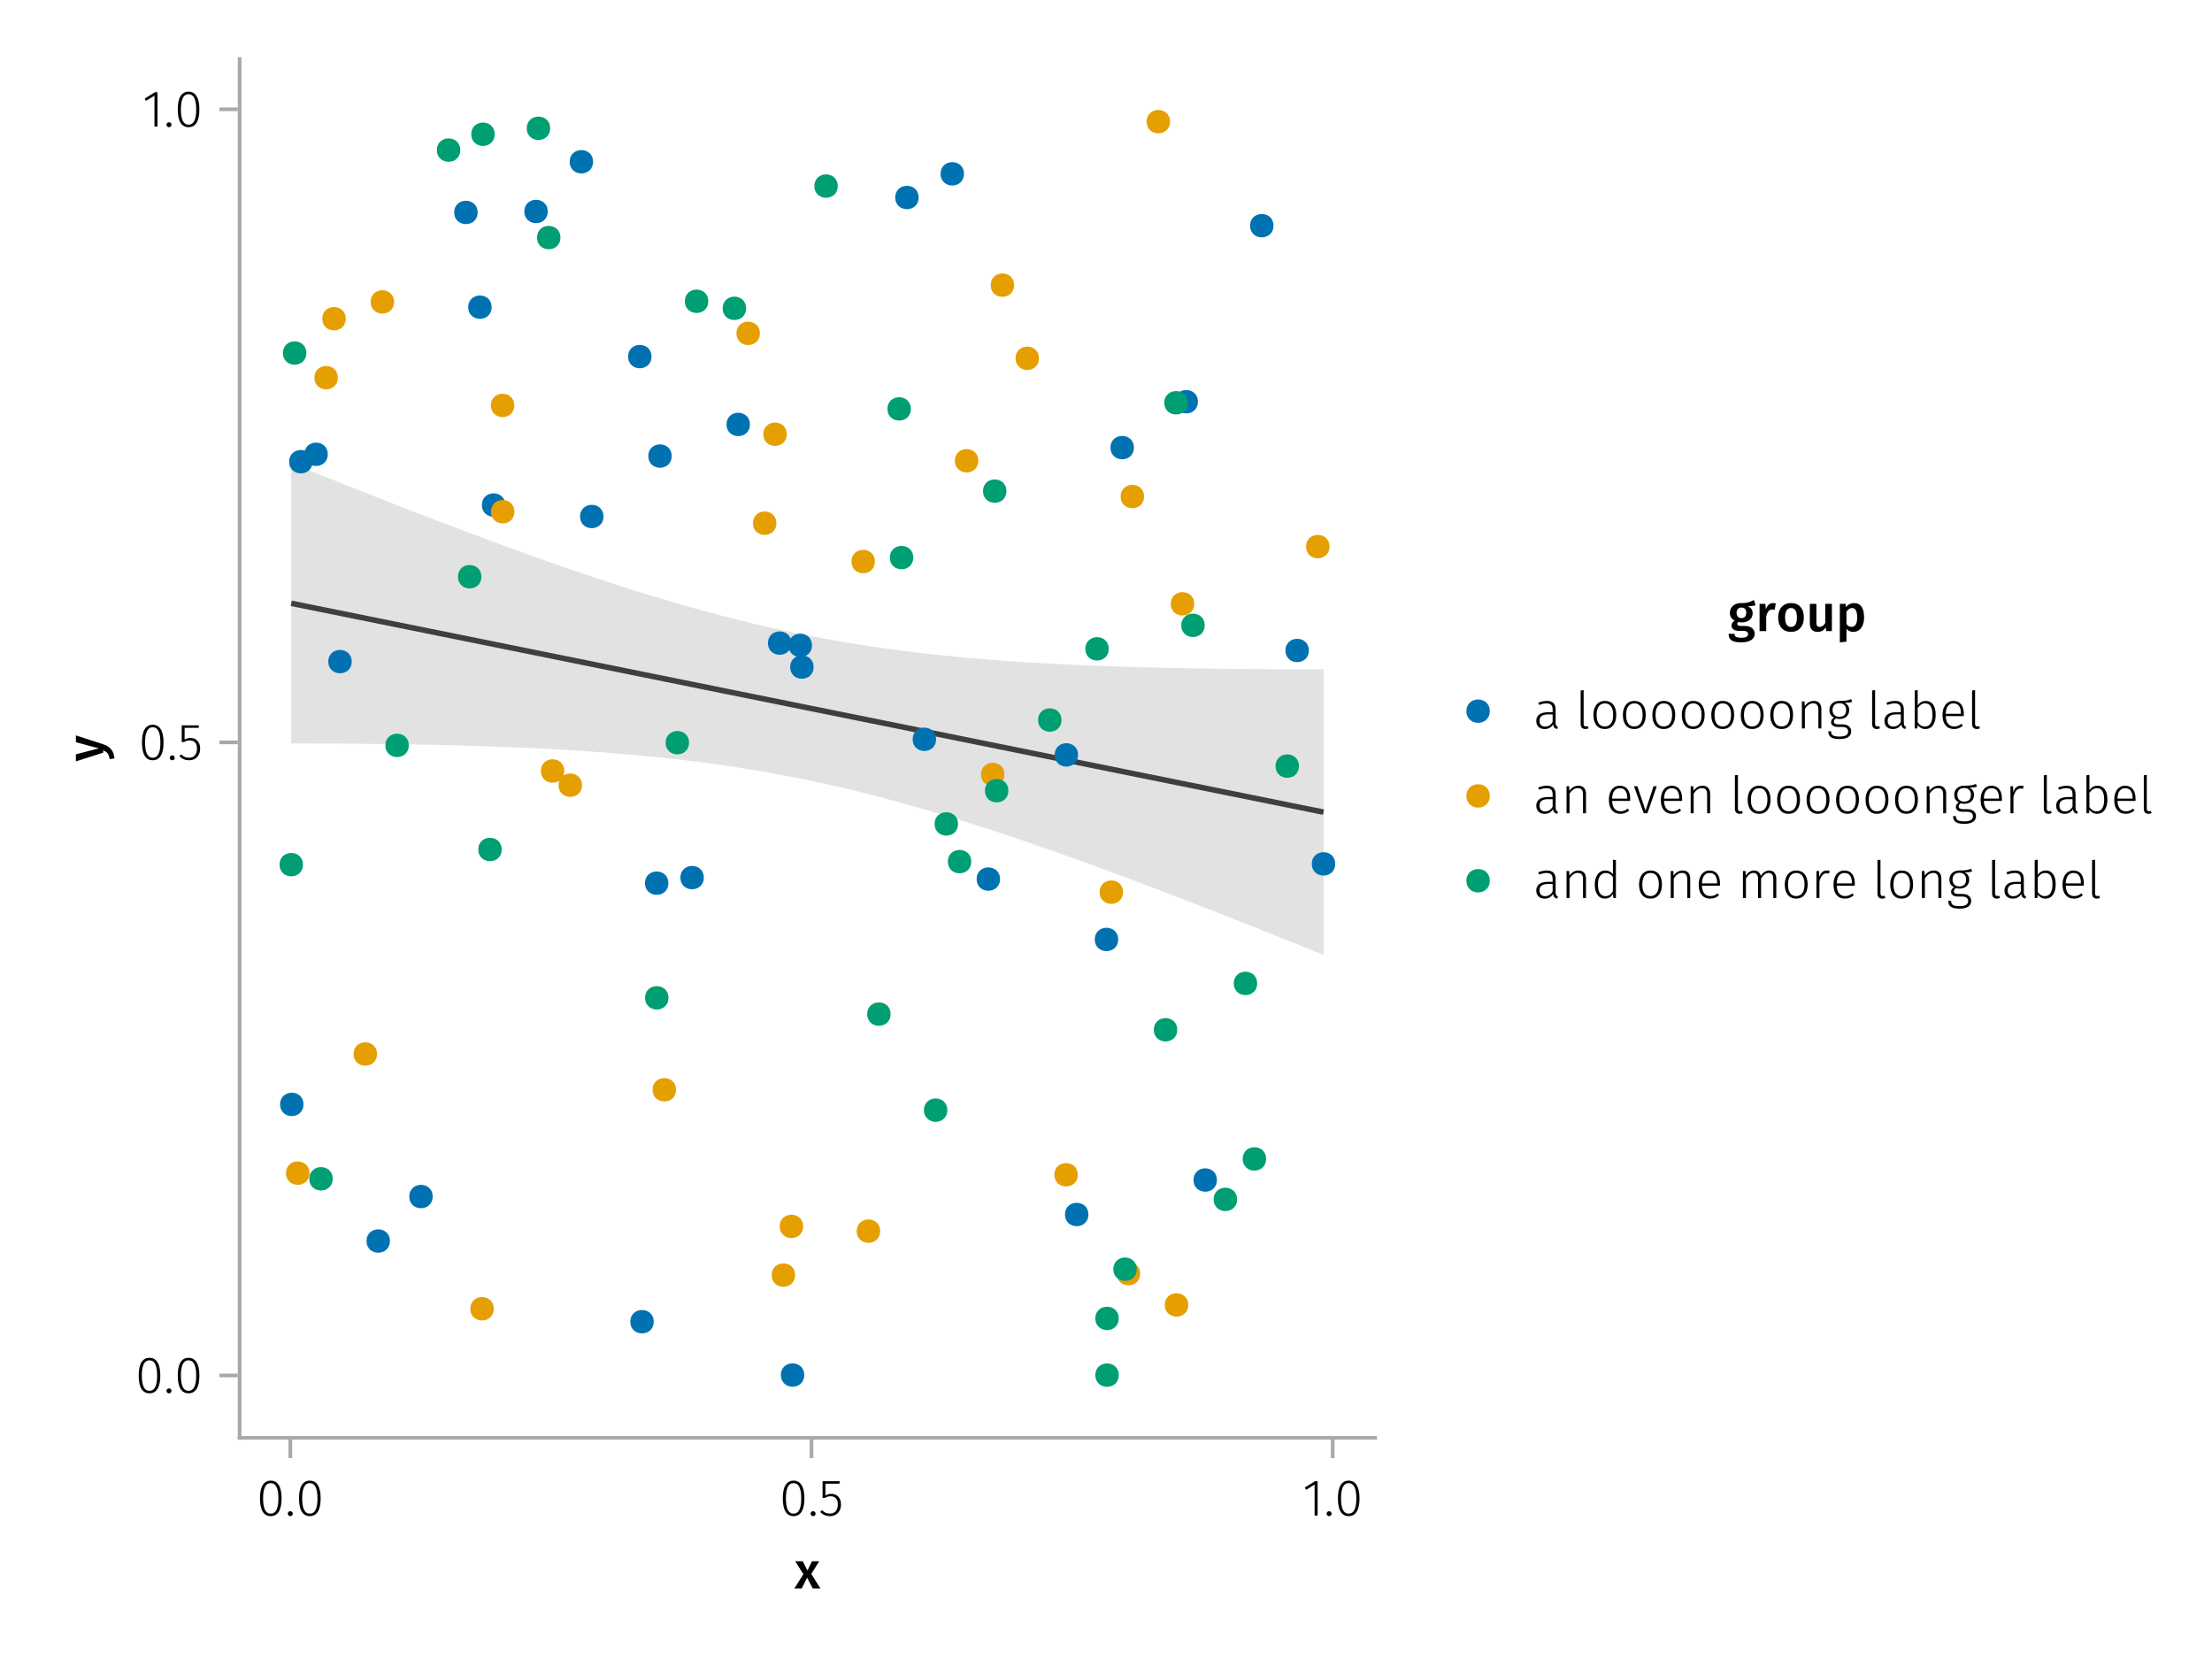 <?xml version="1.0" encoding="UTF-8"?>
<svg xmlns="http://www.w3.org/2000/svg" xmlns:xlink="http://www.w3.org/1999/xlink" width="600" height="450" viewBox="0 0 600 450">
<defs>
<g>
<g id="glyph-0-0-f37d5e15">
<path d="M 4.562 -3.969 L 7.047 0 L 4.969 0 L 3.438 -2.938 L 1.938 0 L -0.047 0 L 2.422 -3.906 L 0.203 -7.406 L 2.25 -7.406 L 3.516 -4.891 L 4.766 -7.406 L 6.703 -7.406 Z M 4.562 -3.969 "/>
</g>
<g id="glyph-1-0-f37d5e15">
<path d="M 3.844 -9.469 C 4.812 -9.469 5.539 -9.055 6.031 -8.234 C 6.531 -7.422 6.781 -6.223 6.781 -4.641 C 6.781 -3.078 6.531 -1.883 6.031 -1.062 C 5.531 -0.25 4.801 0.156 3.844 0.156 C 2.883 0.156 2.156 -0.25 1.656 -1.062 C 1.164 -1.883 0.922 -3.082 0.922 -4.656 C 0.922 -6.238 1.164 -7.438 1.656 -8.25 C 2.156 -9.062 2.883 -9.469 3.844 -9.469 Z M 3.844 -8.797 C 2.457 -8.797 1.766 -7.414 1.766 -4.656 C 1.766 -1.895 2.457 -0.516 3.844 -0.516 C 4.531 -0.516 5.047 -0.848 5.391 -1.516 C 5.742 -2.191 5.922 -3.234 5.922 -4.641 C 5.922 -6.055 5.742 -7.102 5.391 -7.781 C 5.047 -8.457 4.531 -8.797 3.844 -8.797 Z M 3.844 -8.797 "/>
</g>
<g id="glyph-1-1-f37d5e15">
<path d="M 1.438 -1.172 C 1.633 -1.172 1.797 -1.109 1.922 -0.984 C 2.047 -0.859 2.109 -0.703 2.109 -0.516 C 2.109 -0.316 2.047 -0.156 1.922 -0.031 C 1.797 0.094 1.633 0.156 1.438 0.156 C 1.25 0.156 1.086 0.094 0.953 -0.031 C 0.828 -0.164 0.766 -0.328 0.766 -0.516 C 0.766 -0.703 0.828 -0.859 0.953 -0.984 C 1.086 -1.109 1.25 -1.172 1.438 -1.172 Z M 1.438 -1.172 "/>
</g>
<g id="glyph-1-2-f37d5e15">
<path d="M 5.672 -8.641 L 1.891 -8.641 L 1.891 -5.453 C 2.398 -5.742 2.93 -5.891 3.484 -5.891 C 4.285 -5.891 4.922 -5.629 5.391 -5.109 C 5.867 -4.598 6.109 -3.895 6.109 -3 C 6.109 -2.395 5.984 -1.848 5.734 -1.359 C 5.484 -0.879 5.129 -0.504 4.672 -0.234 C 4.223 0.023 3.703 0.156 3.109 0.156 C 2.066 0.156 1.188 -0.219 0.469 -0.969 L 0.984 -1.453 C 1.273 -1.141 1.586 -0.906 1.922 -0.75 C 2.266 -0.602 2.66 -0.531 3.109 -0.531 C 3.773 -0.531 4.297 -0.75 4.672 -1.188 C 5.055 -1.633 5.25 -2.242 5.25 -3.016 C 5.25 -3.754 5.07 -4.305 4.719 -4.672 C 4.375 -5.047 3.898 -5.234 3.297 -5.234 C 3.004 -5.234 2.742 -5.195 2.516 -5.125 C 2.285 -5.062 2.031 -4.945 1.75 -4.781 L 1.109 -4.781 L 1.109 -9.312 L 5.797 -9.312 Z M 5.672 -8.641 "/>
</g>
<g id="glyph-1-3-f37d5e15">
<path d="M 4.094 -9.312 L 4.094 0 L 3.281 0 L 3.281 -8.406 L 0.984 -6.984 L 0.609 -7.594 L 3.391 -9.312 Z M 4.094 -9.312 "/>
</g>
<g id="glyph-1-4-f37d5e15">
<path d="M 2.703 0.156 C 2.297 0.156 1.977 0.039 1.75 -0.188 C 1.52 -0.426 1.406 -0.773 1.406 -1.234 L 1.406 -10.297 L 2.219 -10.406 L 2.219 -1.266 C 2.219 -0.785 2.414 -0.547 2.812 -0.547 C 3.008 -0.547 3.176 -0.578 3.312 -0.641 L 3.547 -0.047 C 3.285 0.086 3.004 0.156 2.703 0.156 Z M 2.703 0.156 "/>
</g>
<g id="glyph-1-5-f37d5e15">
<path d="M 4 -7.469 C 4.969 -7.469 5.723 -7.133 6.266 -6.469 C 6.816 -5.801 7.094 -4.875 7.094 -3.688 C 7.094 -2.5 6.816 -1.562 6.266 -0.875 C 5.711 -0.188 4.953 0.156 3.984 0.156 C 3.016 0.156 2.254 -0.18 1.703 -0.859 C 1.16 -1.535 0.891 -2.469 0.891 -3.656 C 0.891 -4.426 1.016 -5.098 1.266 -5.672 C 1.523 -6.254 1.883 -6.695 2.344 -7 C 2.812 -7.312 3.363 -7.469 4 -7.469 Z M 4 -6.797 C 3.289 -6.797 2.738 -6.523 2.344 -5.984 C 1.957 -5.453 1.766 -4.676 1.766 -3.656 C 1.766 -2.633 1.957 -1.859 2.344 -1.328 C 2.727 -0.797 3.273 -0.531 3.984 -0.531 C 4.691 -0.531 5.242 -0.797 5.641 -1.328 C 6.047 -1.859 6.25 -2.645 6.25 -3.688 C 6.25 -4.695 6.051 -5.469 5.656 -6 C 5.27 -6.531 4.719 -6.797 4 -6.797 Z M 4 -6.797 "/>
</g>
<g id="glyph-1-6-f37d5e15">
<path d="M 4.719 -7.469 C 5.383 -7.469 5.891 -7.27 6.234 -6.875 C 6.586 -6.488 6.766 -5.941 6.766 -5.234 L 6.766 0 L 5.953 0 L 5.953 -5.125 C 5.953 -5.707 5.832 -6.133 5.594 -6.406 C 5.363 -6.676 5.02 -6.812 4.562 -6.812 C 4.094 -6.812 3.676 -6.68 3.312 -6.422 C 2.957 -6.172 2.617 -5.801 2.297 -5.312 L 2.297 0 L 1.484 0 L 1.484 -7.328 L 2.188 -7.328 L 2.266 -6.078 C 2.566 -6.516 2.922 -6.852 3.328 -7.094 C 3.742 -7.344 4.207 -7.469 4.719 -7.469 Z M 4.719 -7.469 "/>
</g>
<g id="glyph-1-7-f37d5e15">
<path d="M 6.938 -7.172 C 6.488 -7.047 5.812 -6.973 4.906 -6.953 C 5.727 -6.566 6.141 -5.906 6.141 -4.969 C 6.141 -4.25 5.898 -3.664 5.422 -3.219 C 4.953 -2.781 4.312 -2.562 3.5 -2.562 C 3.133 -2.562 2.816 -2.609 2.547 -2.703 C 2.367 -2.598 2.227 -2.473 2.125 -2.328 C 2.031 -2.18 1.984 -2.023 1.984 -1.859 C 1.984 -1.359 2.375 -1.109 3.156 -1.109 L 4.344 -1.109 C 5.062 -1.109 5.629 -0.93 6.047 -0.578 C 6.473 -0.234 6.688 0.211 6.688 0.766 C 6.688 1.441 6.422 1.961 5.891 2.328 C 5.359 2.691 4.566 2.875 3.516 2.875 C 2.422 2.875 1.641 2.707 1.172 2.375 C 0.703 2.039 0.469 1.504 0.469 0.766 L 1.219 0.766 C 1.227 1.117 1.301 1.398 1.438 1.609 C 1.582 1.816 1.816 1.969 2.141 2.062 C 2.461 2.156 2.922 2.203 3.516 2.203 C 4.336 2.203 4.93 2.082 5.297 1.844 C 5.672 1.602 5.859 1.258 5.859 0.812 C 5.859 0.414 5.711 0.113 5.422 -0.094 C 5.141 -0.301 4.738 -0.406 4.219 -0.406 L 3.031 -0.406 C 2.445 -0.406 2 -0.523 1.688 -0.766 C 1.375 -1.016 1.219 -1.32 1.219 -1.688 C 1.219 -1.938 1.285 -2.164 1.422 -2.375 C 1.566 -2.594 1.766 -2.781 2.016 -2.938 C 1.598 -3.156 1.285 -3.43 1.078 -3.766 C 0.879 -4.098 0.781 -4.508 0.781 -5 C 0.781 -5.738 1.023 -6.332 1.516 -6.781 C 2.016 -7.238 2.664 -7.469 3.469 -7.469 C 4.352 -7.469 5 -7.504 5.406 -7.578 C 5.812 -7.648 6.234 -7.773 6.672 -7.953 Z M 3.469 -6.844 C 2.863 -6.844 2.406 -6.676 2.094 -6.344 C 1.781 -6.008 1.625 -5.562 1.625 -5 C 1.625 -4.414 1.789 -3.961 2.125 -3.641 C 2.457 -3.316 2.906 -3.156 3.469 -3.156 C 4.07 -3.156 4.531 -3.312 4.844 -3.625 C 5.156 -3.945 5.312 -4.398 5.312 -4.984 C 5.312 -5.566 5.156 -6.02 4.844 -6.344 C 4.531 -6.676 4.07 -6.844 3.469 -6.844 Z M 3.469 -6.844 "/>
</g>
<g id="glyph-1-8-f37d5e15">
<path d="M 6.031 -1.625 C 6.031 -1.238 6.078 -0.961 6.172 -0.797 C 6.273 -0.629 6.438 -0.504 6.656 -0.422 L 6.469 0.156 C 6.133 0.094 5.875 -0.031 5.688 -0.219 C 5.508 -0.406 5.391 -0.691 5.328 -1.078 C 4.828 -0.254 4.066 0.156 3.047 0.156 C 2.348 0.156 1.797 -0.039 1.391 -0.438 C 0.984 -0.832 0.781 -1.363 0.781 -2.031 C 0.781 -2.781 1.047 -3.359 1.578 -3.766 C 2.117 -4.18 2.867 -4.391 3.828 -4.391 L 5.219 -4.391 L 5.219 -5.109 C 5.219 -5.691 5.086 -6.117 4.828 -6.391 C 4.566 -6.66 4.133 -6.797 3.531 -6.797 C 2.969 -6.797 2.305 -6.656 1.547 -6.375 L 1.328 -6.984 C 2.148 -7.305 2.922 -7.469 3.641 -7.469 C 5.234 -7.469 6.031 -6.695 6.031 -5.156 Z M 3.188 -0.5 C 4.07 -0.5 4.75 -0.93 5.219 -1.797 L 5.219 -3.812 L 3.953 -3.812 C 3.203 -3.812 2.629 -3.664 2.234 -3.375 C 1.848 -3.082 1.656 -2.648 1.656 -2.078 C 1.656 -1.566 1.789 -1.176 2.062 -0.906 C 2.332 -0.633 2.707 -0.5 3.188 -0.5 Z M 3.188 -0.5 "/>
</g>
<g id="glyph-1-9-f37d5e15">
<path d="M 4.5 -7.469 C 5.344 -7.469 6 -7.141 6.469 -6.484 C 6.938 -5.836 7.172 -4.91 7.172 -3.703 C 7.172 -2.516 6.926 -1.57 6.438 -0.875 C 5.945 -0.188 5.258 0.156 4.375 0.156 C 3.938 0.156 3.535 0.055 3.172 -0.141 C 2.816 -0.336 2.52 -0.598 2.281 -0.922 L 2.203 0 L 1.484 0 L 1.484 -10.297 L 2.297 -10.406 L 2.297 -6.297 C 2.867 -7.078 3.602 -7.469 4.5 -7.469 Z M 4.234 -0.516 C 4.891 -0.516 5.395 -0.781 5.75 -1.312 C 6.113 -1.852 6.297 -2.648 6.297 -3.703 C 6.297 -5.766 5.641 -6.797 4.328 -6.797 C 3.891 -6.797 3.508 -6.688 3.188 -6.469 C 2.875 -6.25 2.578 -5.941 2.297 -5.547 L 2.297 -1.688 C 2.523 -1.32 2.801 -1.035 3.125 -0.828 C 3.457 -0.617 3.828 -0.516 4.234 -0.516 Z M 4.234 -0.516 "/>
</g>
<g id="glyph-1-10-f37d5e15">
<path d="M 6.672 -3.938 C 6.672 -3.727 6.664 -3.531 6.656 -3.344 L 1.766 -3.344 C 1.805 -2.395 2.031 -1.688 2.438 -1.219 C 2.844 -0.758 3.379 -0.531 4.047 -0.531 C 4.43 -0.531 4.77 -0.586 5.062 -0.703 C 5.352 -0.816 5.672 -1.004 6.016 -1.266 L 6.391 -0.734 C 6.035 -0.441 5.664 -0.219 5.281 -0.062 C 4.895 0.082 4.469 0.156 4 0.156 C 3.031 0.156 2.27 -0.172 1.719 -0.828 C 1.164 -1.492 0.891 -2.414 0.891 -3.594 C 0.891 -4.375 1.008 -5.055 1.25 -5.641 C 1.488 -6.223 1.828 -6.672 2.266 -6.984 C 2.711 -7.305 3.234 -7.469 3.828 -7.469 C 4.754 -7.469 5.457 -7.156 5.938 -6.531 C 6.426 -5.906 6.672 -5.039 6.672 -3.938 Z M 5.875 -4.188 C 5.875 -5.008 5.703 -5.648 5.359 -6.109 C 5.023 -6.566 4.52 -6.797 3.844 -6.797 C 3.238 -6.797 2.75 -6.562 2.375 -6.094 C 2 -5.633 1.797 -4.926 1.766 -3.969 L 5.875 -3.969 Z M 5.875 -4.188 "/>
</g>
<g id="glyph-1-11-f37d5e15">
</g>
<g id="glyph-1-12-f37d5e15">
<path d="M 6.375 -7.328 L 3.844 0 L 2.828 0 L 0.203 -7.328 L 1.109 -7.328 L 3.328 -0.719 L 5.5 -7.328 Z M 6.375 -7.328 "/>
</g>
<g id="glyph-1-13-f37d5e15">
<path d="M 8.625 -7.469 C 9.207 -7.469 9.672 -7.266 10.016 -6.859 C 10.359 -6.461 10.531 -5.922 10.531 -5.234 L 10.531 0 L 9.719 0 L 9.719 -5.125 C 9.719 -5.695 9.609 -6.117 9.391 -6.391 C 9.172 -6.672 8.863 -6.812 8.469 -6.812 C 8.062 -6.812 7.691 -6.68 7.359 -6.422 C 7.035 -6.16 6.719 -5.789 6.406 -5.312 L 6.406 0 L 5.594 0 L 5.594 -5.125 C 5.594 -5.695 5.484 -6.117 5.266 -6.391 C 5.047 -6.672 4.742 -6.812 4.359 -6.812 C 3.93 -6.812 3.555 -6.68 3.234 -6.422 C 2.91 -6.16 2.598 -5.789 2.297 -5.312 L 2.297 0 L 1.484 0 L 1.484 -7.328 L 2.188 -7.328 L 2.25 -6.078 C 2.531 -6.516 2.863 -6.852 3.25 -7.094 C 3.633 -7.344 4.055 -7.469 4.516 -7.469 C 4.973 -7.469 5.359 -7.336 5.672 -7.078 C 5.992 -6.828 6.211 -6.473 6.328 -6.016 C 6.617 -6.473 6.957 -6.828 7.344 -7.078 C 7.727 -7.336 8.156 -7.469 8.625 -7.469 Z M 8.625 -7.469 "/>
</g>
<g id="glyph-1-14-f37d5e15">
<path d="M 4.328 -7.469 C 4.617 -7.469 4.859 -7.441 5.047 -7.391 L 4.906 -6.625 C 4.695 -6.676 4.477 -6.703 4.25 -6.703 C 3.758 -6.703 3.363 -6.52 3.062 -6.156 C 2.758 -5.801 2.504 -5.242 2.297 -4.484 L 2.297 0 L 1.484 0 L 1.484 -7.328 L 2.188 -7.328 L 2.25 -5.688 C 2.445 -6.289 2.711 -6.738 3.047 -7.031 C 3.391 -7.32 3.816 -7.469 4.328 -7.469 Z M 4.328 -7.469 "/>
</g>
<g id="glyph-2-0-f37d5e15">
<path d="M 3.844 -9.469 C 4.812 -9.469 5.539 -9.055 6.031 -8.234 C 6.531 -7.422 6.781 -6.223 6.781 -4.641 C 6.781 -3.078 6.531 -1.883 6.031 -1.062 C 5.531 -0.25 4.801 0.156 3.844 0.156 C 2.883 0.156 2.156 -0.25 1.656 -1.062 C 1.164 -1.883 0.922 -3.082 0.922 -4.656 C 0.922 -6.238 1.164 -7.438 1.656 -8.25 C 2.156 -9.062 2.883 -9.469 3.844 -9.469 Z M 3.844 -8.797 C 2.457 -8.797 1.766 -7.414 1.766 -4.656 C 1.766 -1.895 2.457 -0.516 3.844 -0.516 C 4.531 -0.516 5.047 -0.848 5.391 -1.516 C 5.742 -2.191 5.922 -3.234 5.922 -4.641 C 5.922 -6.055 5.742 -7.102 5.391 -7.781 C 5.047 -8.457 4.531 -8.797 3.844 -8.797 Z M 3.844 -8.797 "/>
</g>
<g id="glyph-3-0-f37d5e15">
<path d="M 1.438 -1.172 C 1.633 -1.172 1.797 -1.109 1.922 -0.984 C 2.047 -0.859 2.109 -0.703 2.109 -0.516 C 2.109 -0.316 2.047 -0.156 1.922 -0.031 C 1.797 0.094 1.633 0.156 1.438 0.156 C 1.25 0.156 1.086 0.094 0.953 -0.031 C 0.828 -0.164 0.766 -0.328 0.766 -0.516 C 0.766 -0.703 0.828 -0.859 0.953 -0.984 C 1.086 -1.109 1.25 -1.172 1.438 -1.172 Z M 1.438 -1.172 "/>
</g>
<g id="glyph-3-1-f37d5e15">
<path d="M 3.844 -9.469 C 4.812 -9.469 5.539 -9.055 6.031 -8.234 C 6.531 -7.422 6.781 -6.223 6.781 -4.641 C 6.781 -3.078 6.531 -1.883 6.031 -1.062 C 5.531 -0.25 4.801 0.156 3.844 0.156 C 2.883 0.156 2.156 -0.25 1.656 -1.062 C 1.164 -1.883 0.922 -3.082 0.922 -4.656 C 0.922 -6.238 1.164 -7.438 1.656 -8.25 C 2.156 -9.062 2.883 -9.469 3.844 -9.469 Z M 3.844 -8.797 C 2.457 -8.797 1.766 -7.414 1.766 -4.656 C 1.766 -1.895 2.457 -0.516 3.844 -0.516 C 4.531 -0.516 5.047 -0.848 5.391 -1.516 C 5.742 -2.191 5.922 -3.234 5.922 -4.641 C 5.922 -6.055 5.742 -7.102 5.391 -7.781 C 5.047 -8.457 4.531 -8.797 3.844 -8.797 Z M 3.844 -8.797 "/>
</g>
<g id="glyph-4-0-f37d5e15">
<path d="M 1.438 -1.172 C 1.633 -1.172 1.797 -1.109 1.922 -0.984 C 2.047 -0.859 2.109 -0.703 2.109 -0.516 C 2.109 -0.316 2.047 -0.156 1.922 -0.031 C 1.797 0.094 1.633 0.156 1.438 0.156 C 1.25 0.156 1.086 0.094 0.953 -0.031 C 0.828 -0.164 0.766 -0.328 0.766 -0.516 C 0.766 -0.703 0.828 -0.859 0.953 -0.984 C 1.086 -1.109 1.25 -1.172 1.438 -1.172 Z M 1.438 -1.172 "/>
</g>
<g id="glyph-4-1-f37d5e15">
<path d="M 6.031 -1.625 C 6.031 -1.238 6.078 -0.961 6.172 -0.797 C 6.273 -0.629 6.438 -0.504 6.656 -0.422 L 6.469 0.156 C 6.133 0.094 5.875 -0.031 5.688 -0.219 C 5.508 -0.406 5.391 -0.691 5.328 -1.078 C 4.828 -0.254 4.066 0.156 3.047 0.156 C 2.348 0.156 1.797 -0.039 1.391 -0.438 C 0.984 -0.832 0.781 -1.363 0.781 -2.031 C 0.781 -2.781 1.047 -3.359 1.578 -3.766 C 2.117 -4.18 2.867 -4.391 3.828 -4.391 L 5.219 -4.391 L 5.219 -5.109 C 5.219 -5.691 5.086 -6.117 4.828 -6.391 C 4.566 -6.66 4.133 -6.797 3.531 -6.797 C 2.969 -6.797 2.305 -6.656 1.547 -6.375 L 1.328 -6.984 C 2.148 -7.305 2.922 -7.469 3.641 -7.469 C 5.234 -7.469 6.031 -6.695 6.031 -5.156 Z M 3.188 -0.5 C 4.07 -0.5 4.75 -0.93 5.219 -1.797 L 5.219 -3.812 L 3.953 -3.812 C 3.203 -3.812 2.629 -3.664 2.234 -3.375 C 1.848 -3.082 1.656 -2.648 1.656 -2.078 C 1.656 -1.566 1.789 -1.176 2.062 -0.906 C 2.332 -0.633 2.707 -0.5 3.188 -0.5 Z M 3.188 -0.5 "/>
</g>
<g id="glyph-4-2-f37d5e15">
</g>
<g id="glyph-4-3-f37d5e15">
<path d="M 4 -7.469 C 4.969 -7.469 5.723 -7.133 6.266 -6.469 C 6.816 -5.801 7.094 -4.875 7.094 -3.688 C 7.094 -2.5 6.816 -1.562 6.266 -0.875 C 5.711 -0.188 4.953 0.156 3.984 0.156 C 3.016 0.156 2.254 -0.18 1.703 -0.859 C 1.16 -1.535 0.891 -2.469 0.891 -3.656 C 0.891 -4.426 1.016 -5.098 1.266 -5.672 C 1.523 -6.254 1.883 -6.695 2.344 -7 C 2.812 -7.312 3.363 -7.469 4 -7.469 Z M 4 -6.797 C 3.289 -6.797 2.738 -6.523 2.344 -5.984 C 1.957 -5.453 1.766 -4.676 1.766 -3.656 C 1.766 -2.633 1.957 -1.859 2.344 -1.328 C 2.727 -0.797 3.273 -0.531 3.984 -0.531 C 4.691 -0.531 5.242 -0.797 5.641 -1.328 C 6.047 -1.859 6.25 -2.645 6.25 -3.688 C 6.25 -4.695 6.051 -5.469 5.656 -6 C 5.27 -6.531 4.719 -6.797 4 -6.797 Z M 4 -6.797 "/>
</g>
<g id="glyph-4-4-f37d5e15">
<path d="M 2.703 0.156 C 2.297 0.156 1.977 0.039 1.75 -0.188 C 1.52 -0.426 1.406 -0.773 1.406 -1.234 L 1.406 -10.297 L 2.219 -10.406 L 2.219 -1.266 C 2.219 -0.785 2.414 -0.547 2.812 -0.547 C 3.008 -0.547 3.176 -0.578 3.312 -0.641 L 3.547 -0.047 C 3.285 0.086 3.004 0.156 2.703 0.156 Z M 2.703 0.156 "/>
</g>
<g id="glyph-4-5-f37d5e15">
<path d="M 4.719 -7.469 C 5.383 -7.469 5.891 -7.27 6.234 -6.875 C 6.586 -6.488 6.766 -5.941 6.766 -5.234 L 6.766 0 L 5.953 0 L 5.953 -5.125 C 5.953 -5.707 5.832 -6.133 5.594 -6.406 C 5.363 -6.676 5.02 -6.812 4.562 -6.812 C 4.094 -6.812 3.676 -6.68 3.312 -6.422 C 2.957 -6.172 2.617 -5.801 2.297 -5.312 L 2.297 0 L 1.484 0 L 1.484 -7.328 L 2.188 -7.328 L 2.266 -6.078 C 2.566 -6.516 2.922 -6.852 3.328 -7.094 C 3.742 -7.344 4.207 -7.469 4.719 -7.469 Z M 4.719 -7.469 "/>
</g>
<g id="glyph-4-6-f37d5e15">
<path d="M 6.672 -3.938 C 6.672 -3.727 6.664 -3.531 6.656 -3.344 L 1.766 -3.344 C 1.805 -2.395 2.031 -1.688 2.438 -1.219 C 2.844 -0.758 3.379 -0.531 4.047 -0.531 C 4.43 -0.531 4.77 -0.586 5.062 -0.703 C 5.352 -0.816 5.672 -1.004 6.016 -1.266 L 6.391 -0.734 C 6.035 -0.441 5.664 -0.219 5.281 -0.062 C 4.895 0.082 4.469 0.156 4 0.156 C 3.031 0.156 2.27 -0.172 1.719 -0.828 C 1.164 -1.492 0.891 -2.414 0.891 -3.594 C 0.891 -4.375 1.008 -5.055 1.25 -5.641 C 1.488 -6.223 1.828 -6.672 2.266 -6.984 C 2.711 -7.305 3.234 -7.469 3.828 -7.469 C 4.754 -7.469 5.457 -7.156 5.938 -6.531 C 6.426 -5.906 6.672 -5.039 6.672 -3.938 Z M 5.875 -4.188 C 5.875 -5.008 5.703 -5.648 5.359 -6.109 C 5.023 -6.566 4.52 -6.797 3.844 -6.797 C 3.238 -6.797 2.75 -6.562 2.375 -6.094 C 2 -5.633 1.797 -4.926 1.766 -3.969 L 5.875 -3.969 Z M 5.875 -4.188 "/>
</g>
<g id="glyph-5-0-f37d5e15">
<path d="M 0.031 -4.656 C 0.945 -4.363 1.656 -3.91 2.156 -3.297 C 2.664 -2.691 2.961 -1.863 3.047 -0.812 L 1.75 -0.625 C 1.676 -1.113 1.57 -1.504 1.438 -1.797 C 1.301 -2.086 1.117 -2.32 0.891 -2.5 C 0.672 -2.676 0.375 -2.844 0 -3 L 0 -2.375 L -7.406 -0.031 L -7.406 -1.938 L -1.188 -3.547 L -7.406 -5.219 L -7.406 -7.062 Z M 0.031 -4.656 "/>
</g>
<g id="glyph-6-0-f37d5e15">
<path d="M 3.844 -9.469 C 4.812 -9.469 5.539 -9.055 6.031 -8.234 C 6.531 -7.422 6.781 -6.223 6.781 -4.641 C 6.781 -3.078 6.531 -1.883 6.031 -1.062 C 5.531 -0.25 4.801 0.156 3.844 0.156 C 2.883 0.156 2.156 -0.25 1.656 -1.062 C 1.164 -1.883 0.922 -3.082 0.922 -4.656 C 0.922 -6.238 1.164 -7.438 1.656 -8.25 C 2.156 -9.062 2.883 -9.469 3.844 -9.469 Z M 3.844 -8.797 C 2.457 -8.797 1.766 -7.414 1.766 -4.656 C 1.766 -1.895 2.457 -0.516 3.844 -0.516 C 4.531 -0.516 5.047 -0.848 5.391 -1.516 C 5.742 -2.191 5.922 -3.234 5.922 -4.641 C 5.922 -6.055 5.742 -7.102 5.391 -7.781 C 5.047 -8.457 4.531 -8.797 3.844 -8.797 Z M 3.844 -8.797 "/>
</g>
<g id="glyph-7-0-f37d5e15">
<path d="M 1.438 -1.172 C 1.633 -1.172 1.797 -1.109 1.922 -0.984 C 2.047 -0.859 2.109 -0.703 2.109 -0.516 C 2.109 -0.316 2.047 -0.156 1.922 -0.031 C 1.797 0.094 1.633 0.156 1.438 0.156 C 1.25 0.156 1.086 0.094 0.953 -0.031 C 0.828 -0.164 0.766 -0.328 0.766 -0.516 C 0.766 -0.703 0.828 -0.859 0.953 -0.984 C 1.086 -1.109 1.25 -1.172 1.438 -1.172 Z M 1.438 -1.172 "/>
</g>
<g id="glyph-8-0-f37d5e15">
<path d="M 3.844 -9.469 C 4.812 -9.469 5.539 -9.055 6.031 -8.234 C 6.531 -7.422 6.781 -6.223 6.781 -4.641 C 6.781 -3.078 6.531 -1.883 6.031 -1.062 C 5.531 -0.25 4.801 0.156 3.844 0.156 C 2.883 0.156 2.156 -0.25 1.656 -1.062 C 1.164 -1.883 0.922 -3.082 0.922 -4.656 C 0.922 -6.238 1.164 -7.438 1.656 -8.25 C 2.156 -9.062 2.883 -9.469 3.844 -9.469 Z M 3.844 -8.797 C 2.457 -8.797 1.766 -7.414 1.766 -4.656 C 1.766 -1.895 2.457 -0.516 3.844 -0.516 C 4.531 -0.516 5.047 -0.848 5.391 -1.516 C 5.742 -2.191 5.922 -3.234 5.922 -4.641 C 5.922 -6.055 5.742 -7.102 5.391 -7.781 C 5.047 -8.457 4.531 -8.797 3.844 -8.797 Z M 3.844 -8.797 "/>
</g>
<g id="glyph-9-0-f37d5e15">
<path d="M 1.438 -1.172 C 1.633 -1.172 1.797 -1.109 1.922 -0.984 C 2.047 -0.859 2.109 -0.703 2.109 -0.516 C 2.109 -0.316 2.047 -0.156 1.922 -0.031 C 1.797 0.094 1.633 0.156 1.438 0.156 C 1.25 0.156 1.086 0.094 0.953 -0.031 C 0.828 -0.164 0.766 -0.328 0.766 -0.516 C 0.766 -0.703 0.828 -0.859 0.953 -0.984 C 1.086 -1.109 1.25 -1.172 1.438 -1.172 Z M 1.438 -1.172 "/>
</g>
<g id="glyph-10-0-f37d5e15">
<path d="M 5.672 -8.641 L 1.891 -8.641 L 1.891 -5.453 C 2.398 -5.742 2.93 -5.891 3.484 -5.891 C 4.285 -5.891 4.922 -5.629 5.391 -5.109 C 5.867 -4.598 6.109 -3.895 6.109 -3 C 6.109 -2.395 5.984 -1.848 5.734 -1.359 C 5.484 -0.879 5.129 -0.504 4.672 -0.234 C 4.223 0.023 3.703 0.156 3.109 0.156 C 2.066 0.156 1.188 -0.219 0.469 -0.969 L 0.984 -1.453 C 1.273 -1.141 1.586 -0.906 1.922 -0.75 C 2.266 -0.602 2.66 -0.531 3.109 -0.531 C 3.773 -0.531 4.297 -0.75 4.672 -1.188 C 5.055 -1.633 5.25 -2.242 5.25 -3.016 C 5.25 -3.754 5.07 -4.305 4.719 -4.672 C 4.375 -5.047 3.898 -5.234 3.297 -5.234 C 3.004 -5.234 2.742 -5.195 2.516 -5.125 C 2.285 -5.062 2.031 -4.945 1.75 -4.781 L 1.109 -4.781 L 1.109 -9.312 L 5.797 -9.312 Z M 5.672 -8.641 "/>
</g>
<g id="glyph-11-0-f37d5e15">
<path d="M 4.094 -9.312 L 4.094 0 L 3.281 0 L 3.281 -8.406 L 0.984 -6.984 L 0.609 -7.594 L 3.391 -9.312 Z M 4.094 -9.312 "/>
</g>
<g id="glyph-11-1-f37d5e15">
<path d="M 1.438 -1.172 C 1.633 -1.172 1.797 -1.109 1.922 -0.984 C 2.047 -0.859 2.109 -0.703 2.109 -0.516 C 2.109 -0.316 2.047 -0.156 1.922 -0.031 C 1.797 0.094 1.633 0.156 1.438 0.156 C 1.25 0.156 1.086 0.094 0.953 -0.031 C 0.828 -0.164 0.766 -0.328 0.766 -0.516 C 0.766 -0.703 0.828 -0.859 0.953 -0.984 C 1.086 -1.109 1.25 -1.172 1.438 -1.172 Z M 1.438 -1.172 "/>
</g>
<g id="glyph-12-0-f37d5e15">
<path d="M 3.844 -9.469 C 4.812 -9.469 5.539 -9.055 6.031 -8.234 C 6.531 -7.422 6.781 -6.223 6.781 -4.641 C 6.781 -3.078 6.531 -1.883 6.031 -1.062 C 5.531 -0.25 4.801 0.156 3.844 0.156 C 2.883 0.156 2.156 -0.25 1.656 -1.062 C 1.164 -1.883 0.922 -3.082 0.922 -4.656 C 0.922 -6.238 1.164 -7.438 1.656 -8.25 C 2.156 -9.062 2.883 -9.469 3.844 -9.469 Z M 3.844 -8.797 C 2.457 -8.797 1.766 -7.414 1.766 -4.656 C 1.766 -1.895 2.457 -0.516 3.844 -0.516 C 4.531 -0.516 5.047 -0.848 5.391 -1.516 C 5.742 -2.191 5.922 -3.234 5.922 -4.641 C 5.922 -6.055 5.742 -7.102 5.391 -7.781 C 5.047 -8.457 4.531 -8.797 3.844 -8.797 Z M 3.844 -8.797 "/>
</g>
<g id="glyph-13-0-f37d5e15">
<path d="M 7.516 -7.016 C 7.035 -6.848 6.32 -6.766 5.375 -6.766 C 5.832 -6.555 6.172 -6.301 6.391 -6 C 6.609 -5.695 6.719 -5.316 6.719 -4.859 C 6.719 -4.367 6.598 -3.938 6.359 -3.562 C 6.117 -3.195 5.77 -2.906 5.312 -2.688 C 4.863 -2.469 4.336 -2.359 3.734 -2.359 C 3.398 -2.359 3.109 -2.398 2.859 -2.484 C 2.648 -2.336 2.547 -2.156 2.547 -1.938 C 2.547 -1.582 2.844 -1.406 3.438 -1.406 L 4.578 -1.406 C 5.117 -1.406 5.594 -1.316 6 -1.141 C 6.406 -0.961 6.719 -0.711 6.938 -0.391 C 7.164 -0.078 7.281 0.281 7.281 0.688 C 7.281 1.438 6.961 2.016 6.328 2.422 C 5.691 2.836 4.773 3.047 3.578 3.047 C 2.723 3.047 2.051 2.957 1.562 2.781 C 1.07 2.602 0.723 2.348 0.516 2.016 C 0.305 1.68 0.203 1.254 0.203 0.734 L 1.812 0.734 C 1.812 0.992 1.859 1.195 1.953 1.344 C 2.055 1.488 2.238 1.598 2.5 1.672 C 2.758 1.754 3.129 1.797 3.609 1.797 C 4.297 1.797 4.773 1.707 5.047 1.531 C 5.328 1.363 5.469 1.125 5.469 0.812 C 5.469 0.531 5.359 0.312 5.141 0.156 C 4.93 0.008 4.625 -0.062 4.219 -0.062 L 3.094 -0.062 C 2.395 -0.062 1.867 -0.195 1.516 -0.469 C 1.16 -0.738 0.984 -1.082 0.984 -1.5 C 0.984 -1.758 1.055 -2.008 1.203 -2.25 C 1.359 -2.5 1.57 -2.707 1.844 -2.875 C 1.395 -3.102 1.066 -3.383 0.859 -3.719 C 0.648 -4.062 0.547 -4.473 0.547 -4.953 C 0.547 -5.484 0.676 -5.945 0.938 -6.344 C 1.195 -6.75 1.555 -7.062 2.016 -7.281 C 2.484 -7.5 3.016 -7.609 3.609 -7.609 C 4.391 -7.598 5.02 -7.66 5.5 -7.797 C 5.988 -7.93 6.508 -8.145 7.062 -8.438 Z M 3.641 -6.391 C 3.234 -6.391 2.914 -6.258 2.688 -6 C 2.469 -5.75 2.359 -5.41 2.359 -4.984 C 2.359 -4.535 2.473 -4.18 2.703 -3.922 C 2.93 -3.66 3.254 -3.531 3.672 -3.531 C 4.098 -3.531 4.422 -3.656 4.641 -3.906 C 4.867 -4.164 4.984 -4.531 4.984 -5 C 4.984 -5.926 4.535 -6.391 3.641 -6.391 Z M 3.641 -6.391 "/>
</g>
<g id="glyph-13-1-f37d5e15">
<path d="M 4.109 -7.609 C 5.191 -7.609 6.039 -7.258 6.656 -6.562 C 7.27 -5.875 7.578 -4.922 7.578 -3.703 C 7.578 -2.93 7.438 -2.25 7.156 -1.656 C 6.875 -1.062 6.473 -0.602 5.953 -0.281 C 5.43 0.039 4.812 0.203 4.094 0.203 C 3 0.203 2.145 -0.141 1.531 -0.828 C 0.914 -1.523 0.609 -2.484 0.609 -3.703 C 0.609 -4.484 0.742 -5.164 1.016 -5.75 C 1.297 -6.344 1.703 -6.801 2.234 -7.125 C 2.766 -7.445 3.391 -7.609 4.109 -7.609 Z M 4.109 -6.266 C 3.023 -6.266 2.484 -5.41 2.484 -3.703 C 2.484 -2.828 2.617 -2.18 2.891 -1.766 C 3.16 -1.348 3.562 -1.141 4.094 -1.141 C 4.625 -1.141 5.02 -1.348 5.281 -1.766 C 5.551 -2.191 5.688 -2.836 5.688 -3.703 C 5.688 -4.578 5.551 -5.223 5.281 -5.641 C 5.02 -6.055 4.629 -6.266 4.109 -6.266 Z M 4.109 -6.266 "/>
</g>
<g id="glyph-13-2-f37d5e15">
<path d="M 4.906 -7.609 C 5.844 -7.609 6.535 -7.27 6.984 -6.594 C 7.43 -5.914 7.656 -4.957 7.656 -3.719 C 7.656 -2.957 7.539 -2.281 7.312 -1.688 C 7.082 -1.094 6.742 -0.629 6.297 -0.297 C 5.859 0.035 5.336 0.203 4.734 0.203 C 3.953 0.203 3.332 -0.066 2.875 -0.609 L 2.875 2.859 L 1.078 3.047 L 1.078 -7.406 L 2.641 -7.406 L 2.75 -6.5 C 3.031 -6.875 3.359 -7.148 3.734 -7.328 C 4.109 -7.516 4.5 -7.609 4.906 -7.609 Z M 4.234 -1.156 C 5.266 -1.156 5.781 -2.004 5.781 -3.703 C 5.781 -4.609 5.66 -5.258 5.422 -5.656 C 5.191 -6.062 4.844 -6.266 4.375 -6.266 C 4.082 -6.266 3.805 -6.172 3.547 -5.984 C 3.285 -5.805 3.062 -5.566 2.875 -5.266 L 2.875 -1.938 C 3.219 -1.414 3.672 -1.156 4.234 -1.156 Z M 4.234 -1.156 "/>
</g>
<g id="glyph-14-0-f37d5e15">
<path d="M 4.734 -7.609 C 5.004 -7.609 5.25 -7.57 5.469 -7.5 L 5.172 -5.766 C 4.941 -5.828 4.723 -5.859 4.516 -5.859 C 4.066 -5.859 3.719 -5.695 3.469 -5.375 C 3.219 -5.062 3.02 -4.586 2.875 -3.953 L 2.875 0 L 1.078 0 L 1.078 -7.406 L 2.625 -7.406 L 2.797 -5.953 C 2.973 -6.484 3.227 -6.891 3.562 -7.172 C 3.906 -7.461 4.297 -7.609 4.734 -7.609 Z M 4.734 -7.609 "/>
</g>
<g id="glyph-14-1-f37d5e15">
<path d="M 7 0 L 5.453 0 L 5.344 -1.031 C 5.07 -0.613 4.754 -0.301 4.391 -0.094 C 4.023 0.102 3.586 0.203 3.078 0.203 C 2.422 0.203 1.91 0 1.547 -0.406 C 1.191 -0.812 1.016 -1.375 1.016 -2.094 L 1.016 -7.406 L 2.797 -7.406 L 2.797 -2.312 C 2.797 -1.895 2.867 -1.594 3.016 -1.406 C 3.16 -1.227 3.391 -1.141 3.703 -1.141 C 4.273 -1.141 4.773 -1.492 5.203 -2.203 L 5.203 -7.406 L 7 -7.406 Z M 7 0 "/>
</g>
<g id="glyph-15-0-f37d5e15">
<path d="M 4 -7.469 C 4.969 -7.469 5.723 -7.133 6.266 -6.469 C 6.816 -5.801 7.094 -4.875 7.094 -3.688 C 7.094 -2.5 6.816 -1.562 6.266 -0.875 C 5.711 -0.188 4.953 0.156 3.984 0.156 C 3.016 0.156 2.254 -0.18 1.703 -0.859 C 1.16 -1.535 0.891 -2.469 0.891 -3.656 C 0.891 -4.426 1.016 -5.098 1.266 -5.672 C 1.523 -6.254 1.883 -6.695 2.344 -7 C 2.812 -7.312 3.363 -7.469 4 -7.469 Z M 4 -6.797 C 3.289 -6.797 2.738 -6.523 2.344 -5.984 C 1.957 -5.453 1.766 -4.676 1.766 -3.656 C 1.766 -2.633 1.957 -1.859 2.344 -1.328 C 2.727 -0.797 3.273 -0.531 3.984 -0.531 C 4.691 -0.531 5.242 -0.797 5.641 -1.328 C 6.047 -1.859 6.25 -2.645 6.25 -3.688 C 6.25 -4.695 6.051 -5.469 5.656 -6 C 5.27 -6.531 4.719 -6.797 4 -6.797 Z M 4 -6.797 "/>
</g>
<g id="glyph-15-1-f37d5e15">
</g>
<g id="glyph-15-2-f37d5e15">
<path d="M 4.719 -7.469 C 5.383 -7.469 5.891 -7.27 6.234 -6.875 C 6.586 -6.488 6.766 -5.941 6.766 -5.234 L 6.766 0 L 5.953 0 L 5.953 -5.125 C 5.953 -5.707 5.832 -6.133 5.594 -6.406 C 5.363 -6.676 5.02 -6.812 4.562 -6.812 C 4.094 -6.812 3.676 -6.68 3.312 -6.422 C 2.957 -6.172 2.617 -5.801 2.297 -5.312 L 2.297 0 L 1.484 0 L 1.484 -7.328 L 2.188 -7.328 L 2.266 -6.078 C 2.566 -6.516 2.922 -6.852 3.328 -7.094 C 3.742 -7.344 4.207 -7.469 4.719 -7.469 Z M 4.719 -7.469 "/>
</g>
<g id="glyph-15-3-f37d5e15">
<path d="M 2.703 0.156 C 2.297 0.156 1.977 0.039 1.75 -0.188 C 1.52 -0.426 1.406 -0.773 1.406 -1.234 L 1.406 -10.297 L 2.219 -10.406 L 2.219 -1.266 C 2.219 -0.785 2.414 -0.547 2.812 -0.547 C 3.008 -0.547 3.176 -0.578 3.312 -0.641 L 3.547 -0.047 C 3.285 0.086 3.004 0.156 2.703 0.156 Z M 2.703 0.156 "/>
</g>
<g id="glyph-15-4-f37d5e15">
<path d="M 6.703 -10.297 L 6.703 0 L 6 0 L 5.906 -1.125 C 5.406 -0.27 4.672 0.156 3.703 0.156 C 2.859 0.156 2.191 -0.18 1.703 -0.859 C 1.211 -1.535 0.969 -2.457 0.969 -3.625 C 0.969 -4.383 1.082 -5.051 1.312 -5.625 C 1.539 -6.207 1.867 -6.66 2.297 -6.984 C 2.734 -7.305 3.25 -7.469 3.844 -7.469 C 4.664 -7.469 5.348 -7.141 5.891 -6.484 L 5.891 -10.406 Z M 3.844 -0.516 C 4.301 -0.516 4.691 -0.625 5.016 -0.844 C 5.336 -1.07 5.629 -1.414 5.891 -1.875 L 5.891 -5.703 C 5.367 -6.43 4.727 -6.797 3.969 -6.797 C 3.312 -6.797 2.785 -6.52 2.391 -5.969 C 2.004 -5.426 1.816 -4.648 1.828 -3.641 C 1.828 -2.629 2.004 -1.852 2.359 -1.312 C 2.711 -0.781 3.207 -0.516 3.844 -0.516 Z M 3.844 -0.516 "/>
</g>
<g id="glyph-16-0-f37d5e15">
<path d="M 6.938 -7.172 C 6.488 -7.047 5.812 -6.973 4.906 -6.953 C 5.727 -6.566 6.141 -5.906 6.141 -4.969 C 6.141 -4.25 5.898 -3.664 5.422 -3.219 C 4.953 -2.781 4.312 -2.562 3.5 -2.562 C 3.133 -2.562 2.816 -2.609 2.547 -2.703 C 2.367 -2.598 2.227 -2.473 2.125 -2.328 C 2.031 -2.18 1.984 -2.023 1.984 -1.859 C 1.984 -1.359 2.375 -1.109 3.156 -1.109 L 4.344 -1.109 C 5.062 -1.109 5.629 -0.93 6.047 -0.578 C 6.473 -0.234 6.688 0.211 6.688 0.766 C 6.688 1.441 6.422 1.961 5.891 2.328 C 5.359 2.691 4.566 2.875 3.516 2.875 C 2.422 2.875 1.641 2.707 1.172 2.375 C 0.703 2.039 0.469 1.504 0.469 0.766 L 1.219 0.766 C 1.227 1.117 1.301 1.398 1.438 1.609 C 1.582 1.816 1.816 1.969 2.141 2.062 C 2.461 2.156 2.922 2.203 3.516 2.203 C 4.336 2.203 4.93 2.082 5.297 1.844 C 5.672 1.602 5.859 1.258 5.859 0.812 C 5.859 0.414 5.711 0.113 5.422 -0.094 C 5.141 -0.301 4.738 -0.406 4.219 -0.406 L 3.031 -0.406 C 2.445 -0.406 2 -0.523 1.688 -0.766 C 1.375 -1.016 1.219 -1.32 1.219 -1.688 C 1.219 -1.938 1.285 -2.164 1.422 -2.375 C 1.566 -2.594 1.766 -2.781 2.016 -2.938 C 1.598 -3.156 1.285 -3.43 1.078 -3.766 C 0.879 -4.098 0.781 -4.508 0.781 -5 C 0.781 -5.738 1.023 -6.332 1.516 -6.781 C 2.016 -7.238 2.664 -7.469 3.469 -7.469 C 4.352 -7.469 5 -7.504 5.406 -7.578 C 5.812 -7.648 6.234 -7.773 6.672 -7.953 Z M 3.469 -6.844 C 2.863 -6.844 2.406 -6.676 2.094 -6.344 C 1.781 -6.008 1.625 -5.562 1.625 -5 C 1.625 -4.414 1.789 -3.961 2.125 -3.641 C 2.457 -3.316 2.906 -3.156 3.469 -3.156 C 4.07 -3.156 4.531 -3.312 4.844 -3.625 C 5.156 -3.945 5.312 -4.398 5.312 -4.984 C 5.312 -5.566 5.156 -6.02 4.844 -6.344 C 4.531 -6.676 4.07 -6.844 3.469 -6.844 Z M 3.469 -6.844 "/>
</g>
<g id="glyph-16-1-f37d5e15">
<path d="M 4.328 -7.469 C 4.617 -7.469 4.859 -7.441 5.047 -7.391 L 4.906 -6.625 C 4.695 -6.676 4.477 -6.703 4.25 -6.703 C 3.758 -6.703 3.363 -6.52 3.062 -6.156 C 2.758 -5.801 2.504 -5.242 2.297 -4.484 L 2.297 0 L 1.484 0 L 1.484 -7.328 L 2.188 -7.328 L 2.25 -5.688 C 2.445 -6.289 2.711 -6.738 3.047 -7.031 C 3.391 -7.32 3.816 -7.469 4.328 -7.469 Z M 4.328 -7.469 "/>
</g>
<g id="glyph-16-2-f37d5e15">
<path d="M 6.672 -3.938 C 6.672 -3.727 6.664 -3.531 6.656 -3.344 L 1.766 -3.344 C 1.805 -2.395 2.031 -1.688 2.438 -1.219 C 2.844 -0.758 3.379 -0.531 4.047 -0.531 C 4.43 -0.531 4.77 -0.586 5.062 -0.703 C 5.352 -0.816 5.672 -1.004 6.016 -1.266 L 6.391 -0.734 C 6.035 -0.441 5.664 -0.219 5.281 -0.062 C 4.895 0.082 4.469 0.156 4 0.156 C 3.031 0.156 2.27 -0.172 1.719 -0.828 C 1.164 -1.492 0.891 -2.414 0.891 -3.594 C 0.891 -4.375 1.008 -5.055 1.25 -5.641 C 1.488 -6.223 1.828 -6.672 2.266 -6.984 C 2.711 -7.305 3.234 -7.469 3.828 -7.469 C 4.754 -7.469 5.457 -7.156 5.938 -6.531 C 6.426 -5.906 6.672 -5.039 6.672 -3.938 Z M 5.875 -4.188 C 5.875 -5.008 5.703 -5.648 5.359 -6.109 C 5.023 -6.566 4.52 -6.797 3.844 -6.797 C 3.238 -6.797 2.75 -6.562 2.375 -6.094 C 2 -5.633 1.797 -4.926 1.766 -3.969 L 5.875 -3.969 Z M 5.875 -4.188 "/>
</g>
<g id="glyph-17-0-f37d5e15">
<path d="M 6.672 -3.938 C 6.672 -3.727 6.664 -3.531 6.656 -3.344 L 1.766 -3.344 C 1.805 -2.395 2.031 -1.688 2.438 -1.219 C 2.844 -0.758 3.379 -0.531 4.047 -0.531 C 4.43 -0.531 4.77 -0.586 5.062 -0.703 C 5.352 -0.816 5.672 -1.004 6.016 -1.266 L 6.391 -0.734 C 6.035 -0.441 5.664 -0.219 5.281 -0.062 C 4.895 0.082 4.469 0.156 4 0.156 C 3.031 0.156 2.27 -0.172 1.719 -0.828 C 1.164 -1.492 0.891 -2.414 0.891 -3.594 C 0.891 -4.375 1.008 -5.055 1.25 -5.641 C 1.488 -6.223 1.828 -6.672 2.266 -6.984 C 2.711 -7.305 3.234 -7.469 3.828 -7.469 C 4.754 -7.469 5.457 -7.156 5.938 -6.531 C 6.426 -5.906 6.672 -5.039 6.672 -3.938 Z M 5.875 -4.188 C 5.875 -5.008 5.703 -5.648 5.359 -6.109 C 5.023 -6.566 4.52 -6.797 3.844 -6.797 C 3.238 -6.797 2.75 -6.562 2.375 -6.094 C 2 -5.633 1.797 -4.926 1.766 -3.969 L 5.875 -3.969 Z M 5.875 -4.188 "/>
</g>
<g id="glyph-17-1-f37d5e15">
<path d="M 6.031 -1.625 C 6.031 -1.238 6.078 -0.961 6.172 -0.797 C 6.273 -0.629 6.438 -0.504 6.656 -0.422 L 6.469 0.156 C 6.133 0.094 5.875 -0.031 5.688 -0.219 C 5.508 -0.406 5.391 -0.691 5.328 -1.078 C 4.828 -0.254 4.066 0.156 3.047 0.156 C 2.348 0.156 1.797 -0.039 1.391 -0.438 C 0.984 -0.832 0.781 -1.363 0.781 -2.031 C 0.781 -2.781 1.047 -3.359 1.578 -3.766 C 2.117 -4.18 2.867 -4.391 3.828 -4.391 L 5.219 -4.391 L 5.219 -5.109 C 5.219 -5.691 5.086 -6.117 4.828 -6.391 C 4.566 -6.66 4.133 -6.797 3.531 -6.797 C 2.969 -6.797 2.305 -6.656 1.547 -6.375 L 1.328 -6.984 C 2.148 -7.305 2.922 -7.469 3.641 -7.469 C 5.234 -7.469 6.031 -6.695 6.031 -5.156 Z M 3.188 -0.5 C 4.07 -0.5 4.75 -0.93 5.219 -1.797 L 5.219 -3.812 L 3.953 -3.812 C 3.203 -3.812 2.629 -3.664 2.234 -3.375 C 1.848 -3.082 1.656 -2.648 1.656 -2.078 C 1.656 -1.566 1.789 -1.176 2.062 -0.906 C 2.332 -0.633 2.707 -0.5 3.188 -0.5 Z M 3.188 -0.5 "/>
</g>
</g>
</defs>
<rect x="-60" y="-45" width="720" height="540" fill="rgb(100%, 100%, 100%)" fill-opacity="1"/>
<path fill-rule="nonzero" fill="rgb(100%, 100%, 100%)" fill-opacity="1" d="M 65 390 L 373 390 L 373 16 L 65 16 Z M 65 390 "/>
<g fill="rgb(0%, 0%, 0%)" fill-opacity="1">
<use xlink:href="#glyph-0-0-f37d5e15" x="215.5" y="430.89"/>
</g>
<g fill="rgb(0%, 0%, 0%)" fill-opacity="1">
<use xlink:href="#glyph-1-0-f37d5e15" x="69.597" y="411.09"/>
</g>
<g fill="rgb(0%, 0%, 0%)" fill-opacity="1">
<use xlink:href="#glyph-1-1-f37d5e15" x="77.297" y="411.09"/>
</g>
<g fill="rgb(0%, 0%, 0%)" fill-opacity="1">
<use xlink:href="#glyph-1-0-f37d5e15" x="80.195" y="411.09"/>
</g>
<g fill="rgb(0%, 0%, 0%)" fill-opacity="1">
<use xlink:href="#glyph-2-0-f37d5e15" x="211.412" y="411.09"/>
</g>
<g fill="rgb(0%, 0%, 0%)" fill-opacity="1">
<use xlink:href="#glyph-3-0-f37d5e15" x="219.112" y="411.09"/>
</g>
<g fill="rgb(0%, 0%, 0%)" fill-opacity="1">
<use xlink:href="#glyph-1-2-f37d5e15" x="222.01" y="411.09"/>
</g>
<g fill="rgb(0%, 0%, 0%)" fill-opacity="1">
<use xlink:href="#glyph-1-3-f37d5e15" x="353.303" y="411.09"/>
</g>
<g fill="rgb(0%, 0%, 0%)" fill-opacity="1">
<use xlink:href="#glyph-4-0-f37d5e15" x="359.085" y="411.09"/>
</g>
<g fill="rgb(0%, 0%, 0%)" fill-opacity="1">
<use xlink:href="#glyph-1-0-f37d5e15" x="361.983" y="411.09"/>
</g>
<g fill="rgb(0%, 0%, 0%)" fill-opacity="1">
<use xlink:href="#glyph-5-0-f37d5e15" x="27.992" y="206.542"/>
</g>
<g fill="rgb(0%, 0%, 0%)" fill-opacity="1">
<use xlink:href="#glyph-6-0-f37d5e15" x="36.702" y="377.778"/>
</g>
<g fill="rgb(0%, 0%, 0%)" fill-opacity="1">
<use xlink:href="#glyph-7-0-f37d5e15" x="44.402" y="377.778"/>
</g>
<g fill="rgb(0%, 0%, 0%)" fill-opacity="1">
<use xlink:href="#glyph-8-0-f37d5e15" x="47.3" y="377.778"/>
</g>
<g fill="rgb(0%, 0%, 0%)" fill-opacity="1">
<use xlink:href="#glyph-3-1-f37d5e15" x="37.584" y="206.061"/>
</g>
<g fill="rgb(0%, 0%, 0%)" fill-opacity="1">
<use xlink:href="#glyph-9-0-f37d5e15" x="45.284" y="206.061"/>
</g>
<g fill="rgb(0%, 0%, 0%)" fill-opacity="1">
<use xlink:href="#glyph-10-0-f37d5e15" x="48.182" y="206.061"/>
</g>
<g fill="rgb(0%, 0%, 0%)" fill-opacity="1">
<use xlink:href="#glyph-11-0-f37d5e15" x="38.62" y="34.343"/>
</g>
<g fill="rgb(0%, 0%, 0%)" fill-opacity="1">
<use xlink:href="#glyph-11-1-f37d5e15" x="44.402" y="34.343"/>
</g>
<g fill="rgb(0%, 0%, 0%)" fill-opacity="1">
<use xlink:href="#glyph-12-0-f37d5e15" x="47.3" y="34.343"/>
</g>
<path fill="none" stroke-width="1.5" stroke-linecap="butt" stroke-linejoin="miter" stroke="rgb(25.098%, 25.098%, 25.098%)" stroke-opacity="1" stroke-miterlimit="2" d="M 79 163.641 L 81.812 164.211 L 83.223 164.496 L 84.629 164.781 L 86.035 165.062 L 88.848 165.633 L 90.258 165.918 L 95.883 167.059 L 97.293 167.34 L 102.918 168.48 L 104.328 168.766 L 107.141 169.336 L 108.547 169.617 L 109.953 169.902 L 111.363 170.188 L 116.988 171.328 L 118.398 171.613 L 119.805 171.895 L 124.023 172.75 L 125.434 173.035 L 129.652 173.891 L 131.059 174.172 L 132.469 174.457 L 138.094 175.598 L 139.504 175.883 L 140.91 176.168 L 142.316 176.449 L 145.129 177.02 L 146.539 177.305 L 152.164 178.445 L 153.574 178.727 L 159.199 179.867 L 160.609 180.152 L 163.422 180.723 L 164.828 181.004 L 166.234 181.289 L 167.645 181.574 L 173.27 182.715 L 174.68 183 L 176.086 183.281 L 180.305 184.137 L 181.715 184.422 L 185.934 185.277 L 187.34 185.559 L 188.75 185.844 L 194.375 186.984 L 195.785 187.27 L 197.191 187.555 L 198.598 187.836 L 201.41 188.406 L 202.82 188.691 L 208.445 189.832 L 209.855 190.113 L 215.48 191.254 L 216.891 191.539 L 219.703 192.109 L 221.109 192.391 L 222.516 192.676 L 223.926 192.961 L 228.145 193.816 L 229.555 194.102 L 230.961 194.387 L 232.367 194.668 L 235.18 195.238 L 236.59 195.523 L 242.215 196.664 L 243.625 196.945 L 249.25 198.086 L 250.66 198.371 L 253.473 198.941 L 254.879 199.223 L 256.285 199.508 L 257.695 199.793 L 263.32 200.934 L 264.73 201.219 L 266.137 201.5 L 270.355 202.355 L 271.766 202.641 L 275.984 203.496 L 277.391 203.777 L 278.801 204.062 L 284.426 205.203 L 285.836 205.488 L 287.242 205.773 L 288.648 206.055 L 291.461 206.625 L 292.871 206.91 L 298.496 208.051 L 299.906 208.332 L 305.531 209.473 L 306.941 209.758 L 309.754 210.328 L 311.16 210.609 L 312.566 210.895 L 313.977 211.18 L 319.602 212.32 L 321.012 212.605 L 322.418 212.887 L 326.637 213.742 L 328.047 214.027 L 332.266 214.883 L 333.672 215.164 L 335.082 215.449 L 340.707 216.59 L 342.117 216.875 L 343.523 217.16 L 344.93 217.441 L 347.742 218.012 L 349.152 218.297 L 354.777 219.438 L 356.188 219.719 L 359 220.289 "/>
<path fill-rule="nonzero" fill="rgb(25.098%, 25.098%, 25.098%)" fill-opacity="0.15" d="M 79 125.625 L 81.812 126.758 L 83.223 127.324 L 86.035 128.457 L 87.441 129.02 L 88.848 129.586 L 90.258 130.148 L 91.664 130.707 L 93.07 131.27 L 95.883 132.387 L 97.293 132.945 L 102.918 135.164 L 104.328 135.715 L 107.141 136.816 L 109.953 137.91 L 111.363 138.457 L 112.77 139.004 L 114.176 139.547 L 115.582 140.086 L 116.988 140.629 L 118.398 141.168 L 124.023 143.309 L 125.434 143.84 L 129.652 145.422 L 131.059 145.945 L 132.469 146.469 L 133.875 146.988 L 138.094 148.535 L 139.504 149.047 L 140.91 149.559 L 142.316 150.066 L 145.129 151.074 L 146.539 151.574 L 149.352 152.566 L 152.164 153.551 L 153.574 154.035 L 156.387 155.004 L 159.199 155.957 L 160.609 156.43 L 163.422 157.367 L 166.234 158.289 L 167.645 158.742 L 169.051 159.195 L 170.457 159.645 L 171.863 160.09 L 173.27 160.531 L 174.68 160.969 L 176.086 161.402 L 177.492 161.832 L 178.898 162.258 L 180.305 162.68 L 181.715 163.094 L 183.121 163.508 L 185.934 164.32 L 187.34 164.719 L 188.75 165.113 L 191.562 165.887 L 192.969 166.266 L 194.375 166.641 L 195.785 167.012 L 197.191 167.375 L 198.598 167.734 L 200.004 168.09 L 201.41 168.438 L 202.82 168.781 L 204.227 169.121 L 205.633 169.453 L 207.039 169.781 L 208.445 170.102 L 209.855 170.418 L 211.262 170.73 L 212.668 171.035 L 214.074 171.336 L 215.48 171.629 L 216.891 171.918 L 218.297 172.203 L 219.703 172.48 L 222.516 173.02 L 223.926 173.277 L 225.332 173.535 L 226.738 173.785 L 228.145 174.027 L 229.555 174.266 L 230.961 174.5 L 232.367 174.727 L 233.773 174.949 L 235.18 175.168 L 236.59 175.379 L 237.996 175.586 L 239.402 175.789 L 240.809 175.984 L 242.215 176.176 L 243.625 176.363 L 245.031 176.547 L 246.438 176.723 L 247.844 176.895 L 249.25 177.062 L 250.66 177.227 L 252.066 177.387 L 253.473 177.539 L 256.285 177.836 L 257.695 177.977 L 260.508 178.25 L 261.914 178.379 L 263.32 178.504 L 264.73 178.625 L 266.137 178.746 L 268.949 178.973 L 270.355 179.078 L 271.766 179.184 L 273.172 179.285 L 274.578 179.383 L 277.391 179.57 L 278.801 179.66 L 280.207 179.746 L 281.613 179.828 L 284.426 179.984 L 285.836 180.062 L 288.648 180.203 L 291.461 180.336 L 292.871 180.398 L 294.277 180.461 L 295.684 180.52 L 298.496 180.629 L 299.906 180.68 L 301.312 180.73 L 304.125 180.824 L 305.531 180.867 L 306.941 180.91 L 308.348 180.953 L 309.754 180.992 L 312.566 181.062 L 313.977 181.098 L 318.195 181.191 L 319.602 181.219 L 321.012 181.246 L 322.418 181.273 L 323.824 181.297 L 325.23 181.316 L 326.637 181.34 L 328.047 181.359 L 330.859 181.398 L 333.672 181.43 L 335.082 181.441 L 336.488 181.457 L 340.707 181.492 L 342.117 181.5 L 346.336 181.523 L 347.742 181.527 L 349.152 181.531 L 351.965 181.539 L 353.371 181.539 L 354.777 181.543 L 359 181.543 L 359 259.039 L 356.188 257.898 L 354.777 257.328 L 349.152 255.062 L 347.742 254.496 L 343.523 252.809 L 342.117 252.25 L 340.707 251.688 L 337.895 250.57 L 336.488 250.016 L 335.082 249.457 L 333.672 248.902 L 332.266 248.348 L 328.047 246.695 L 326.637 246.145 L 322.418 244.504 L 321.012 243.961 L 319.602 243.418 L 318.195 242.879 L 316.789 242.336 L 315.383 241.801 L 313.977 241.262 L 312.566 240.727 L 311.16 240.195 L 309.754 239.66 L 308.348 239.133 L 306.941 238.602 L 305.531 238.074 L 302.719 237.027 L 299.906 235.988 L 298.496 235.469 L 297.09 234.953 L 294.277 233.93 L 292.871 233.422 L 291.461 232.914 L 290.055 232.41 L 287.242 231.41 L 285.836 230.914 L 284.426 230.418 L 283.02 229.926 L 281.613 229.438 L 278.801 228.469 L 277.391 227.988 L 274.578 227.035 L 271.766 226.098 L 270.355 225.633 L 268.949 225.172 L 266.137 224.258 L 264.73 223.809 L 263.32 223.359 L 260.508 222.477 L 257.695 221.609 L 256.285 221.184 L 254.879 220.758 L 253.473 220.34 L 252.066 219.926 L 250.66 219.516 L 249.25 219.109 L 247.844 218.707 L 246.438 218.309 L 245.031 217.918 L 243.625 217.531 L 242.215 217.148 L 240.809 216.77 L 239.402 216.398 L 237.996 216.031 L 236.59 215.668 L 235.18 215.309 L 233.773 214.957 L 230.961 214.27 L 229.555 213.934 L 228.145 213.602 L 226.738 213.277 L 225.332 212.957 L 223.926 212.645 L 222.516 212.336 L 221.109 212.031 L 219.703 211.734 L 216.891 211.156 L 215.48 210.875 L 214.074 210.602 L 212.668 210.332 L 211.262 210.066 L 209.855 209.809 L 208.445 209.559 L 207.039 209.309 L 205.633 209.066 L 204.227 208.832 L 202.82 208.602 L 201.41 208.375 L 200.004 208.156 L 198.598 207.941 L 197.191 207.73 L 195.785 207.527 L 194.375 207.324 L 191.562 206.941 L 190.156 206.758 L 188.75 206.578 L 187.34 206.402 L 185.934 206.23 L 184.527 206.066 L 181.715 205.746 L 180.305 205.594 L 178.898 205.445 L 176.086 205.164 L 174.68 205.027 L 173.27 204.895 L 171.863 204.766 L 169.051 204.523 L 167.645 204.406 L 166.234 204.293 L 163.422 204.074 L 160.609 203.871 L 159.199 203.777 L 157.793 203.684 L 154.98 203.504 L 153.574 203.418 L 152.164 203.336 L 149.352 203.18 L 147.945 203.109 L 146.539 203.035 L 145.129 202.969 L 142.316 202.836 L 140.91 202.773 L 139.504 202.715 L 138.094 202.656 L 136.688 202.602 L 132.469 202.449 L 131.059 202.402 L 129.652 202.355 L 126.84 202.27 L 125.434 202.23 L 124.023 202.191 L 121.211 202.121 L 119.805 202.09 L 118.398 202.055 L 116.988 202.027 L 115.582 201.996 L 112.77 201.941 L 111.363 201.918 L 109.953 201.895 L 108.547 201.871 L 104.328 201.812 L 102.918 201.797 L 98.699 201.75 L 97.293 201.738 L 95.883 201.727 L 94.477 201.715 L 93.07 201.707 L 91.664 201.695 L 90.258 201.688 L 88.848 201.684 L 87.441 201.676 L 83.223 201.664 L 81.812 201.66 L 80.406 201.66 L 79 201.656 Z M 79 125.625 "/>
<path fill-rule="nonzero" fill="rgb(0%, 44.706%, 69.804%)" fill-opacity="1" d="M 330.086 320.074 C 330.086 315.844 323.742 315.844 323.742 320.074 C 323.742 324.305 330.086 324.305 330.086 320.074 Z M 330.086 320.074 "/>
<path fill-rule="nonzero" fill="rgb(0%, 44.706%, 69.804%)" fill-opacity="1" d="M 249.176 53.57 C 249.176 49.34 242.832 49.34 242.832 53.57 C 242.832 57.801 249.176 57.801 249.176 53.57 Z M 249.176 53.57 "/>
<path fill-rule="nonzero" fill="rgb(0%, 44.706%, 69.804%)" fill-opacity="1" d="M 214.66 174.441 C 214.66 170.211 208.312 170.211 208.312 174.441 C 208.312 178.672 214.66 178.672 214.66 174.441 Z M 214.66 174.441 "/>
<path fill-rule="nonzero" fill="rgb(0%, 44.706%, 69.804%)" fill-opacity="1" d="M 160.871 43.879 C 160.871 39.652 154.523 39.652 154.523 43.879 C 154.523 48.109 160.871 48.109 160.871 43.879 Z M 160.871 43.879 "/>
<path fill-rule="nonzero" fill="rgb(0%, 44.706%, 69.804%)" fill-opacity="1" d="M 307.562 121.414 C 307.562 117.184 301.219 117.184 301.219 121.414 C 301.219 125.645 307.562 125.645 307.562 121.414 Z M 307.562 121.414 "/>
<path fill-rule="nonzero" fill="rgb(0%, 44.706%, 69.804%)" fill-opacity="1" d="M 117.363 324.559 C 117.363 320.328 111.02 320.328 111.02 324.559 C 111.02 328.789 117.363 328.789 117.363 324.559 Z M 117.363 324.559 "/>
<path fill-rule="nonzero" fill="rgb(0%, 44.706%, 69.804%)" fill-opacity="1" d="M 303.305 254.824 C 303.305 250.594 296.961 250.594 296.961 254.824 C 296.961 259.055 303.305 259.055 303.305 254.824 Z M 303.305 254.824 "/>
<path fill-rule="nonzero" fill="rgb(0%, 44.706%, 69.804%)" fill-opacity="1" d="M 181.297 239.555 C 181.297 235.324 174.949 235.324 174.949 239.555 C 174.949 243.785 181.297 243.785 181.297 239.555 Z M 181.297 239.555 "/>
<path fill-rule="nonzero" fill="rgb(0%, 44.706%, 69.804%)" fill-opacity="1" d="M 362.172 234.324 C 362.172 230.094 355.828 230.094 355.828 234.324 C 355.828 238.555 362.172 238.555 362.172 234.324 Z M 362.172 234.324 "/>
<path fill-rule="nonzero" fill="rgb(0%, 44.706%, 69.804%)" fill-opacity="1" d="M 148.566 57.359 C 148.566 53.129 142.223 53.129 142.223 57.359 C 142.223 61.59 148.566 61.59 148.566 57.359 Z M 148.566 57.359 "/>
<path fill-rule="nonzero" fill="rgb(0%, 44.706%, 69.804%)" fill-opacity="1" d="M 95.398 179.457 C 95.398 175.227 89.051 175.227 89.051 179.457 C 89.051 183.684 95.398 183.684 95.398 179.457 Z M 95.398 179.457 "/>
<path fill-rule="nonzero" fill="rgb(0%, 44.706%, 69.804%)" fill-opacity="1" d="M 129.551 57.621 C 129.551 53.391 123.207 53.391 123.207 57.621 C 123.207 61.852 129.551 61.852 129.551 57.621 Z M 129.551 57.621 "/>
<path fill-rule="nonzero" fill="rgb(0%, 44.706%, 69.804%)" fill-opacity="1" d="M 218.152 372.973 C 218.152 368.742 211.809 368.742 211.809 372.973 C 211.809 377.203 218.152 377.203 218.152 372.973 Z M 218.152 372.973 "/>
<path fill-rule="nonzero" fill="rgb(0%, 44.706%, 69.804%)" fill-opacity="1" d="M 190.906 238.047 C 190.906 233.816 184.559 233.816 184.559 238.047 C 184.559 242.277 190.906 242.277 190.906 238.047 Z M 190.906 238.047 "/>
<path fill-rule="nonzero" fill="rgb(0%, 44.706%, 69.804%)" fill-opacity="1" d="M 271.254 238.445 C 271.254 234.219 264.91 234.219 264.91 238.445 C 264.91 242.676 271.254 242.676 271.254 238.445 Z M 271.254 238.445 "/>
<path fill-rule="nonzero" fill="rgb(0%, 44.706%, 69.804%)" fill-opacity="1" d="M 133.348 83.32 C 133.348 79.09 127.004 79.09 127.004 83.32 C 127.004 87.551 133.348 87.551 133.348 83.32 Z M 133.348 83.32 "/>
<path fill-rule="nonzero" fill="rgb(0%, 44.706%, 69.804%)" fill-opacity="1" d="M 355.027 176.441 C 355.027 172.211 348.68 172.211 348.68 176.441 C 348.68 180.668 355.027 180.668 355.027 176.441 Z M 355.027 176.441 "/>
<path fill-rule="nonzero" fill="rgb(0%, 44.706%, 69.804%)" fill-opacity="1" d="M 295.223 329.43 C 295.223 325.203 288.879 325.203 288.879 329.43 C 288.879 333.66 295.223 333.66 295.223 329.43 Z M 295.223 329.43 "/>
<path fill-rule="nonzero" fill="rgb(0%, 44.706%, 69.804%)" fill-opacity="1" d="M 88.91 123.223 C 88.91 118.992 82.566 118.992 82.566 123.223 C 82.566 127.453 88.91 127.453 88.91 123.223 Z M 88.91 123.223 "/>
<path fill-rule="nonzero" fill="rgb(0%, 44.706%, 69.804%)" fill-opacity="1" d="M 182.195 123.707 C 182.195 119.477 175.852 119.477 175.852 123.707 C 175.852 127.938 182.195 127.938 182.195 123.707 Z M 182.195 123.707 "/>
<path fill-rule="nonzero" fill="rgb(0%, 44.706%, 69.804%)" fill-opacity="1" d="M 324.93 108.961 C 324.93 104.734 318.586 104.734 318.586 108.961 C 318.586 113.191 324.93 113.191 324.93 108.961 Z M 324.93 108.961 "/>
<path fill-rule="nonzero" fill="rgb(0%, 44.706%, 69.804%)" fill-opacity="1" d="M 84.781 125.234 C 84.781 121.008 78.434 121.008 78.434 125.234 C 78.434 129.465 84.781 129.465 84.781 125.234 Z M 84.781 125.234 "/>
<path fill-rule="nonzero" fill="rgb(0%, 44.706%, 69.804%)" fill-opacity="1" d="M 220.688 180.941 C 220.688 176.711 214.34 176.711 214.34 180.941 C 214.34 185.172 220.688 185.172 220.688 180.941 Z M 220.688 180.941 "/>
<path fill-rule="nonzero" fill="rgb(0%, 44.706%, 69.804%)" fill-opacity="1" d="M 345.43 61.215 C 345.43 56.984 339.086 56.984 339.086 61.215 C 339.086 65.445 345.43 65.445 345.43 61.215 Z M 345.43 61.215 "/>
<path fill-rule="nonzero" fill="rgb(0%, 44.706%, 69.804%)" fill-opacity="1" d="M 203.414 115.125 C 203.414 110.898 197.07 110.898 197.07 115.125 C 197.07 119.355 203.414 119.355 203.414 115.125 Z M 203.414 115.125 "/>
<path fill-rule="nonzero" fill="rgb(0%, 44.706%, 69.804%)" fill-opacity="1" d="M 253.902 200.535 C 253.902 196.309 247.555 196.309 247.555 200.535 C 247.555 204.766 253.902 204.766 253.902 200.535 Z M 253.902 200.535 "/>
<path fill-rule="nonzero" fill="rgb(0%, 44.706%, 69.804%)" fill-opacity="1" d="M 82.32 299.562 C 82.32 295.332 75.977 295.332 75.977 299.562 C 75.977 303.789 82.32 303.789 82.32 299.562 Z M 82.32 299.562 "/>
<path fill-rule="nonzero" fill="rgb(0%, 44.706%, 69.804%)" fill-opacity="1" d="M 163.691 140.102 C 163.691 135.871 157.344 135.871 157.344 140.102 C 157.344 144.332 163.691 144.332 163.691 140.102 Z M 163.691 140.102 "/>
<path fill-rule="nonzero" fill="rgb(0%, 44.706%, 69.804%)" fill-opacity="1" d="M 176.719 96.727 C 176.719 92.496 170.371 92.496 170.371 96.727 C 170.371 100.953 176.719 100.953 176.719 96.727 Z M 176.719 96.727 "/>
<path fill-rule="nonzero" fill="rgb(0%, 44.706%, 69.804%)" fill-opacity="1" d="M 292.418 204.766 C 292.418 200.535 286.074 200.535 286.074 204.766 C 286.074 208.996 292.418 208.996 292.418 204.766 Z M 292.418 204.766 "/>
<path fill-rule="nonzero" fill="rgb(0%, 44.706%, 69.804%)" fill-opacity="1" d="M 261.477 47.145 C 261.477 42.914 255.129 42.914 255.129 47.145 C 255.129 51.375 261.477 51.375 261.477 47.145 Z M 261.477 47.145 "/>
<path fill-rule="nonzero" fill="rgb(0%, 44.706%, 69.804%)" fill-opacity="1" d="M 220.25 175.051 C 220.25 170.82 213.906 170.82 213.906 175.051 C 213.906 179.281 220.25 179.281 220.25 175.051 Z M 220.25 175.051 "/>
<path fill-rule="nonzero" fill="rgb(0%, 44.706%, 69.804%)" fill-opacity="1" d="M 137.059 136.988 C 137.059 132.758 130.711 132.758 130.711 136.988 C 130.711 141.219 137.059 141.219 137.059 136.988 Z M 137.059 136.988 "/>
<path fill-rule="nonzero" fill="rgb(0%, 44.706%, 69.804%)" fill-opacity="1" d="M 177.32 358.508 C 177.32 354.277 170.973 354.277 170.973 358.508 C 170.973 362.738 177.32 362.738 177.32 358.508 Z M 177.32 358.508 "/>
<path fill-rule="nonzero" fill="rgb(0%, 44.706%, 69.804%)" fill-opacity="1" d="M 105.766 336.621 C 105.766 332.391 99.422 332.391 99.422 336.621 C 99.422 340.852 105.766 340.852 105.766 336.621 Z M 105.766 336.621 "/>
<path fill-rule="nonzero" fill="rgb(90.196%, 62.353%, 0%)" fill-opacity="1" d="M 106.887 81.898 C 106.887 77.668 100.539 77.668 100.539 81.898 C 100.539 86.125 106.887 86.125 106.887 81.898 Z M 106.887 81.898 "/>
<path fill-rule="nonzero" fill="rgb(90.196%, 62.353%, 0%)" fill-opacity="1" d="M 265.359 124.984 C 265.359 120.754 259.016 120.754 259.016 124.984 C 259.016 129.211 265.359 129.211 265.359 124.984 Z M 265.359 124.984 "/>
<path fill-rule="nonzero" fill="rgb(90.196%, 62.353%, 0%)" fill-opacity="1" d="M 237.305 152.316 C 237.305 148.086 230.961 148.086 230.961 152.316 C 230.961 156.547 237.305 156.547 237.305 152.316 Z M 237.305 152.316 "/>
<path fill-rule="nonzero" fill="rgb(90.196%, 62.353%, 0%)" fill-opacity="1" d="M 292.34 318.652 C 292.34 314.422 285.996 314.422 285.996 318.652 C 285.996 322.879 292.34 322.879 292.34 318.652 Z M 292.34 318.652 "/>
<path fill-rule="nonzero" fill="rgb(90.196%, 62.353%, 0%)" fill-opacity="1" d="M 93.773 86.449 C 93.773 82.219 87.426 82.219 87.426 86.449 C 87.426 90.68 93.773 90.68 93.773 86.449 Z M 93.773 86.449 "/>
<path fill-rule="nonzero" fill="rgb(90.196%, 62.353%, 0%)" fill-opacity="1" d="M 153.059 209.129 C 153.059 204.898 146.711 204.898 146.711 209.129 C 146.711 213.359 153.059 213.359 153.059 209.129 Z M 153.059 209.129 "/>
<path fill-rule="nonzero" fill="rgb(90.196%, 62.353%, 0%)" fill-opacity="1" d="M 304.617 241.996 C 304.617 237.766 298.273 237.766 298.273 241.996 C 298.273 246.227 304.617 246.227 304.617 241.996 Z M 304.617 241.996 "/>
<path fill-rule="nonzero" fill="rgb(90.196%, 62.353%, 0%)" fill-opacity="1" d="M 309.258 345.465 C 309.258 341.234 302.914 341.234 302.914 345.465 C 302.914 349.691 309.258 349.691 309.258 345.465 Z M 309.258 345.465 "/>
<path fill-rule="nonzero" fill="rgb(90.196%, 62.353%, 0%)" fill-opacity="1" d="M 238.738 333.945 C 238.738 329.715 232.391 329.715 232.391 333.945 C 232.391 338.176 238.738 338.176 238.738 333.945 Z M 238.738 333.945 "/>
<path fill-rule="nonzero" fill="rgb(90.196%, 62.353%, 0%)" fill-opacity="1" d="M 317.367 33 C 317.367 28.77 311.02 28.77 311.02 33 C 311.02 37.23 317.367 37.23 317.367 33 Z M 317.367 33 "/>
<path fill-rule="nonzero" fill="rgb(90.196%, 62.353%, 0%)" fill-opacity="1" d="M 83.922 318.211 C 83.922 313.98 77.578 313.98 77.578 318.211 C 77.578 322.441 83.922 322.441 83.922 318.211 Z M 83.922 318.211 "/>
<path fill-rule="nonzero" fill="rgb(90.196%, 62.353%, 0%)" fill-opacity="1" d="M 217.848 332.652 C 217.848 328.426 211.504 328.426 211.504 332.652 C 211.504 336.883 217.848 336.883 217.848 332.652 Z M 217.848 332.652 "/>
<path fill-rule="nonzero" fill="rgb(90.196%, 62.353%, 0%)" fill-opacity="1" d="M 210.59 141.918 C 210.59 137.688 204.242 137.688 204.242 141.918 C 204.242 146.148 210.59 146.148 210.59 141.918 Z M 210.59 141.918 "/>
<path fill-rule="nonzero" fill="rgb(90.196%, 62.353%, 0%)" fill-opacity="1" d="M 157.855 212.984 C 157.855 208.754 151.512 208.754 151.512 212.984 C 151.512 217.215 157.855 217.215 157.855 212.984 Z M 157.855 212.984 "/>
<path fill-rule="nonzero" fill="rgb(90.196%, 62.353%, 0%)" fill-opacity="1" d="M 206.113 90.418 C 206.113 86.188 199.766 86.188 199.766 90.418 C 199.766 94.648 206.113 94.648 206.113 90.418 Z M 206.113 90.418 "/>
<path fill-rule="nonzero" fill="rgb(90.196%, 62.353%, 0%)" fill-opacity="1" d="M 323.918 163.785 C 323.918 159.555 317.574 159.555 317.574 163.785 C 317.574 168.012 323.918 168.012 323.918 163.785 Z M 323.918 163.785 "/>
<path fill-rule="nonzero" fill="rgb(90.196%, 62.353%, 0%)" fill-opacity="1" d="M 360.617 148.258 C 360.617 144.027 354.273 144.027 354.273 148.258 C 354.273 152.488 360.617 152.488 360.617 148.258 Z M 360.617 148.258 "/>
<path fill-rule="nonzero" fill="rgb(90.196%, 62.353%, 0%)" fill-opacity="1" d="M 213.398 117.777 C 213.398 113.547 207.051 113.547 207.051 117.777 C 207.051 122.008 213.398 122.008 213.398 117.777 Z M 213.398 117.777 "/>
<path fill-rule="nonzero" fill="rgb(90.196%, 62.353%, 0%)" fill-opacity="1" d="M 183.367 295.598 C 183.367 291.367 177.023 291.367 177.023 295.598 C 177.023 299.828 183.367 299.828 183.367 295.598 Z M 183.367 295.598 "/>
<path fill-rule="nonzero" fill="rgb(90.196%, 62.353%, 0%)" fill-opacity="1" d="M 139.496 109.969 C 139.496 105.738 133.152 105.738 133.152 109.969 C 133.152 114.195 139.496 114.195 139.496 109.969 Z M 139.496 109.969 "/>
<path fill-rule="nonzero" fill="rgb(90.196%, 62.353%, 0%)" fill-opacity="1" d="M 310.32 134.688 C 310.32 130.457 303.973 130.457 303.973 134.688 C 303.973 138.914 310.32 138.914 310.32 134.688 Z M 310.32 134.688 "/>
<path fill-rule="nonzero" fill="rgb(90.196%, 62.353%, 0%)" fill-opacity="1" d="M 272.445 210.066 C 272.445 205.836 266.102 205.836 266.102 210.066 C 266.102 214.297 272.445 214.297 272.445 210.066 Z M 272.445 210.066 "/>
<path fill-rule="nonzero" fill="rgb(90.196%, 62.353%, 0%)" fill-opacity="1" d="M 133.926 355 C 133.926 350.77 127.578 350.77 127.578 355 C 127.578 359.227 133.926 359.227 133.926 355 Z M 133.926 355 "/>
<path fill-rule="nonzero" fill="rgb(90.196%, 62.353%, 0%)" fill-opacity="1" d="M 275.074 77.344 C 275.074 73.113 268.73 73.113 268.73 77.344 C 268.73 81.574 275.074 81.574 275.074 77.344 Z M 275.074 77.344 "/>
<path fill-rule="nonzero" fill="rgb(90.196%, 62.353%, 0%)" fill-opacity="1" d="M 139.527 138.797 C 139.527 134.57 133.18 134.57 133.18 138.797 C 133.18 143.027 139.527 143.027 139.527 138.797 Z M 139.527 138.797 "/>
<path fill-rule="nonzero" fill="rgb(90.196%, 62.353%, 0%)" fill-opacity="1" d="M 322.305 353.961 C 322.305 349.73 315.957 349.73 315.957 353.961 C 315.957 358.191 322.305 358.191 322.305 353.961 Z M 322.305 353.961 "/>
<path fill-rule="nonzero" fill="rgb(90.196%, 62.353%, 0%)" fill-opacity="1" d="M 215.66 345.867 C 215.66 341.637 209.312 341.637 209.312 345.867 C 209.312 350.098 215.66 350.098 215.66 345.867 Z M 215.66 345.867 "/>
<path fill-rule="nonzero" fill="rgb(90.196%, 62.353%, 0%)" fill-opacity="1" d="M 91.633 102.441 C 91.633 98.211 85.285 98.211 85.285 102.441 C 85.285 106.672 91.633 106.672 91.633 102.441 Z M 91.633 102.441 "/>
<path fill-rule="nonzero" fill="rgb(90.196%, 62.353%, 0%)" fill-opacity="1" d="M 281.816 97.188 C 281.816 92.957 275.473 92.957 275.473 97.188 C 275.473 101.418 281.816 101.418 281.816 97.188 Z M 281.816 97.188 "/>
<path fill-rule="nonzero" fill="rgb(90.196%, 62.353%, 0%)" fill-opacity="1" d="M 102.258 285.895 C 102.258 281.664 95.91 281.664 95.91 285.895 C 95.91 290.121 102.258 290.121 102.258 285.895 Z M 102.258 285.895 "/>
<path fill-rule="nonzero" fill="rgb(0%, 61.961%, 45.098%)" fill-opacity="1" d="M 82.172 234.531 C 82.172 230.301 75.828 230.301 75.828 234.531 C 75.828 238.762 82.172 238.762 82.172 234.531 Z M 82.172 234.531 "/>
<path fill-rule="nonzero" fill="rgb(0%, 61.961%, 45.098%)" fill-opacity="1" d="M 149.227 34.797 C 149.227 30.57 142.883 30.57 142.883 34.797 C 142.883 39.027 149.227 39.027 149.227 34.797 Z M 149.227 34.797 "/>
<path fill-rule="nonzero" fill="rgb(0%, 61.961%, 45.098%)" fill-opacity="1" d="M 273.516 214.473 C 273.516 210.246 267.168 210.246 267.168 214.473 C 267.168 218.703 273.516 218.703 273.516 214.473 Z M 273.516 214.473 "/>
<path fill-rule="nonzero" fill="rgb(0%, 61.961%, 45.098%)" fill-opacity="1" d="M 247.062 110.918 C 247.062 106.688 240.719 106.688 240.719 110.918 C 240.719 115.145 247.062 115.145 247.062 110.918 Z M 247.062 110.918 "/>
<path fill-rule="nonzero" fill="rgb(0%, 61.961%, 45.098%)" fill-opacity="1" d="M 202.371 83.629 C 202.371 79.398 196.023 79.398 196.023 83.629 C 196.023 87.859 202.371 87.859 202.371 83.629 Z M 202.371 83.629 "/>
<path fill-rule="nonzero" fill="rgb(0%, 61.961%, 45.098%)" fill-opacity="1" d="M 124.848 40.711 C 124.848 36.48 118.5 36.48 118.5 40.711 C 118.5 44.941 124.848 44.941 124.848 40.711 Z M 124.848 40.711 "/>
<path fill-rule="nonzero" fill="rgb(0%, 61.961%, 45.098%)" fill-opacity="1" d="M 134.18 36.41 C 134.18 32.18 127.832 32.18 127.832 36.41 C 127.832 40.641 134.18 40.641 134.18 36.41 Z M 134.18 36.41 "/>
<path fill-rule="nonzero" fill="rgb(0%, 61.961%, 45.098%)" fill-opacity="1" d="M 326.77 169.621 C 326.77 165.395 320.426 165.395 320.426 169.621 C 320.426 173.852 326.77 173.852 326.77 169.621 Z M 326.77 169.621 "/>
<path fill-rule="nonzero" fill="rgb(0%, 61.961%, 45.098%)" fill-opacity="1" d="M 300.742 176 C 300.742 171.77 294.398 171.77 294.398 176 C 294.398 180.23 300.742 180.23 300.742 176 Z M 300.742 176 "/>
<path fill-rule="nonzero" fill="rgb(0%, 61.961%, 45.098%)" fill-opacity="1" d="M 181.324 270.656 C 181.324 266.426 174.98 266.426 174.98 270.656 C 174.98 274.887 181.324 274.887 181.324 270.656 Z M 181.324 270.656 "/>
<path fill-rule="nonzero" fill="rgb(0%, 61.961%, 45.098%)" fill-opacity="1" d="M 110.879 202.18 C 110.879 197.949 104.535 197.949 104.535 202.18 C 104.535 206.406 110.879 206.406 110.879 202.18 Z M 110.879 202.18 "/>
<path fill-rule="nonzero" fill="rgb(0%, 61.961%, 45.098%)" fill-opacity="1" d="M 352.336 207.801 C 352.336 203.57 345.992 203.57 345.992 207.801 C 345.992 212.031 352.336 212.031 352.336 207.801 Z M 352.336 207.801 "/>
<path fill-rule="nonzero" fill="rgb(0%, 61.961%, 45.098%)" fill-opacity="1" d="M 241.574 275.07 C 241.574 270.84 235.23 270.84 235.23 275.07 C 235.23 279.301 241.574 279.301 241.574 275.07 Z M 241.574 275.07 "/>
<path fill-rule="nonzero" fill="rgb(0%, 61.961%, 45.098%)" fill-opacity="1" d="M 256.961 301.117 C 256.961 296.887 250.617 296.887 250.617 301.117 C 250.617 305.348 256.961 305.348 256.961 301.117 Z M 256.961 301.117 "/>
<path fill-rule="nonzero" fill="rgb(0%, 61.961%, 45.098%)" fill-opacity="1" d="M 303.453 357.613 C 303.453 353.383 297.109 353.383 297.109 357.613 C 297.109 361.844 303.453 361.844 303.453 357.613 Z M 303.453 357.613 "/>
<path fill-rule="nonzero" fill="rgb(0%, 61.961%, 45.098%)" fill-opacity="1" d="M 247.715 151.242 C 247.715 147.012 241.371 147.012 241.371 151.242 C 241.371 155.473 247.715 155.473 247.715 151.242 Z M 247.715 151.242 "/>
<path fill-rule="nonzero" fill="rgb(0%, 61.961%, 45.098%)" fill-opacity="1" d="M 259.855 223.488 C 259.855 219.258 253.512 219.258 253.512 223.488 C 253.512 227.719 259.855 227.719 259.855 223.488 Z M 259.855 223.488 "/>
<path fill-rule="nonzero" fill="rgb(0%, 61.961%, 45.098%)" fill-opacity="1" d="M 335.551 325.336 C 335.551 321.105 329.207 321.105 329.207 325.336 C 329.207 329.566 335.551 329.566 335.551 325.336 Z M 335.551 325.336 "/>
<path fill-rule="nonzero" fill="rgb(0%, 61.961%, 45.098%)" fill-opacity="1" d="M 319.324 279.324 C 319.324 275.094 312.98 275.094 312.98 279.324 C 312.98 283.555 319.324 283.555 319.324 279.324 Z M 319.324 279.324 "/>
<path fill-rule="nonzero" fill="rgb(0%, 61.961%, 45.098%)" fill-opacity="1" d="M 308.332 344.266 C 308.332 340.035 301.988 340.035 301.988 344.266 C 301.988 348.496 308.332 348.496 308.332 344.266 Z M 308.332 344.266 "/>
<path fill-rule="nonzero" fill="rgb(0%, 61.961%, 45.098%)" fill-opacity="1" d="M 90.246 319.75 C 90.246 315.52 83.902 315.52 83.902 319.75 C 83.902 323.98 90.246 323.98 90.246 319.75 Z M 90.246 319.75 "/>
<path fill-rule="nonzero" fill="rgb(0%, 61.961%, 45.098%)" fill-opacity="1" d="M 227.238 50.477 C 227.238 46.246 220.895 46.246 220.895 50.477 C 220.895 54.707 227.238 54.707 227.238 50.477 Z M 227.238 50.477 "/>
<path fill-rule="nonzero" fill="rgb(0%, 61.961%, 45.098%)" fill-opacity="1" d="M 83.094 95.762 C 83.094 91.531 76.75 91.531 76.75 95.762 C 76.75 99.988 83.094 99.988 83.094 95.762 Z M 83.094 95.762 "/>
<path fill-rule="nonzero" fill="rgb(0%, 61.961%, 45.098%)" fill-opacity="1" d="M 341.004 266.746 C 341.004 262.516 334.656 262.516 334.656 266.746 C 334.656 270.977 341.004 270.977 341.004 266.746 Z M 341.004 266.746 "/>
<path fill-rule="nonzero" fill="rgb(0%, 61.961%, 45.098%)" fill-opacity="1" d="M 152.016 64.441 C 152.016 60.215 145.672 60.215 145.672 64.441 C 145.672 68.672 152.016 68.672 152.016 64.441 Z M 152.016 64.441 "/>
<path fill-rule="nonzero" fill="rgb(0%, 61.961%, 45.098%)" fill-opacity="1" d="M 343.426 314.355 C 343.426 310.125 337.082 310.125 337.082 314.355 C 337.082 318.582 343.426 318.582 343.426 314.355 Z M 343.426 314.355 "/>
<path fill-rule="nonzero" fill="rgb(0%, 61.961%, 45.098%)" fill-opacity="1" d="M 263.449 233.711 C 263.449 229.48 257.105 229.48 257.105 233.711 C 257.105 237.941 263.449 237.941 263.449 233.711 Z M 263.449 233.711 "/>
<path fill-rule="nonzero" fill="rgb(0%, 61.961%, 45.098%)" fill-opacity="1" d="M 287.926 195.305 C 287.926 191.074 281.582 191.074 281.582 195.305 C 281.582 199.535 287.926 199.535 287.926 195.305 Z M 287.926 195.305 "/>
<path fill-rule="nonzero" fill="rgb(0%, 61.961%, 45.098%)" fill-opacity="1" d="M 303.457 373 C 303.457 368.77 297.113 368.77 297.113 373 C 297.113 377.23 303.457 377.23 303.457 373 Z M 303.457 373 "/>
<path fill-rule="nonzero" fill="rgb(0%, 61.961%, 45.098%)" fill-opacity="1" d="M 186.898 201.449 C 186.898 197.219 180.555 197.219 180.555 201.449 C 180.555 205.68 186.898 205.68 186.898 201.449 Z M 186.898 201.449 "/>
<path fill-rule="nonzero" fill="rgb(0%, 61.961%, 45.098%)" fill-opacity="1" d="M 136.078 230.426 C 136.078 226.195 129.734 226.195 129.734 230.426 C 129.734 234.656 136.078 234.656 136.078 230.426 Z M 136.078 230.426 "/>
<path fill-rule="nonzero" fill="rgb(0%, 61.961%, 45.098%)" fill-opacity="1" d="M 192.117 81.719 C 192.117 77.488 185.77 77.488 185.77 81.719 C 185.77 85.949 192.117 85.949 192.117 81.719 Z M 192.117 81.719 "/>
<path fill-rule="nonzero" fill="rgb(0%, 61.961%, 45.098%)" fill-opacity="1" d="M 130.574 156.434 C 130.574 152.203 124.23 152.203 124.23 156.434 C 124.23 160.664 130.574 160.664 130.574 156.434 Z M 130.574 156.434 "/>
<path fill-rule="nonzero" fill="rgb(0%, 61.961%, 45.098%)" fill-opacity="1" d="M 322.164 109.254 C 322.164 105.027 315.816 105.027 315.816 109.254 C 315.816 113.484 322.164 113.484 322.164 109.254 Z M 322.164 109.254 "/>
<path fill-rule="nonzero" fill="rgb(0%, 61.961%, 45.098%)" fill-opacity="1" d="M 272.988 133.215 C 272.988 128.984 266.645 128.984 266.645 133.215 C 266.645 137.445 272.988 137.445 272.988 133.215 Z M 272.988 133.215 "/>
<path fill="none" stroke-width="1" stroke-linecap="butt" stroke-linejoin="miter" stroke="rgb(66.275%, 66.275%, 66.275%)" stroke-opacity="1" stroke-miterlimit="1.155" d="M 78.746 390.5 L 78.746 395.5 "/>
<path fill="none" stroke-width="1" stroke-linecap="butt" stroke-linejoin="miter" stroke="rgb(66.275%, 66.275%, 66.275%)" stroke-opacity="1" stroke-miterlimit="1.155" d="M 220.121 390.5 L 220.121 395.5 "/>
<path fill="none" stroke-width="1" stroke-linecap="butt" stroke-linejoin="miter" stroke="rgb(66.275%, 66.275%, 66.275%)" stroke-opacity="1" stroke-miterlimit="1.155" d="M 361.492 390.5 L 361.492 395.5 "/>
<path fill="none" stroke-width="1" stroke-linecap="butt" stroke-linejoin="miter" stroke="rgb(66.275%, 66.275%, 66.275%)" stroke-opacity="1" stroke-miterlimit="1.155" d="M 64.5 373.086 L 59.5 373.086 "/>
<path fill="none" stroke-width="1" stroke-linecap="butt" stroke-linejoin="miter" stroke="rgb(66.275%, 66.275%, 66.275%)" stroke-opacity="1" stroke-miterlimit="1.155" d="M 64.5 201.371 L 59.5 201.371 "/>
<path fill="none" stroke-width="1" stroke-linecap="butt" stroke-linejoin="miter" stroke="rgb(66.275%, 66.275%, 66.275%)" stroke-opacity="1" stroke-miterlimit="1.155" d="M 64.5 29.652 L 59.5 29.652 "/>
<path fill-rule="nonzero" fill="rgb(0%, 44.706%, 69.804%)" fill-opacity="1" d="M 404.102 192.898 C 404.102 188.672 397.758 188.672 397.758 192.898 C 397.758 197.129 404.102 197.129 404.102 192.898 Z M 404.102 192.898 "/>
<path fill-rule="nonzero" fill="rgb(90.196%, 62.353%, 0%)" fill-opacity="1" d="M 404.102 215.898 C 404.102 211.672 397.758 211.672 397.758 215.898 C 397.758 220.129 404.102 220.129 404.102 215.898 Z M 404.102 215.898 "/>
<path fill-rule="nonzero" fill="rgb(0%, 61.961%, 45.098%)" fill-opacity="1" d="M 404.102 238.898 C 404.102 234.672 397.758 234.672 397.758 238.898 C 397.758 243.129 404.102 243.129 404.102 238.898 Z M 404.102 238.898 "/>
<g fill="rgb(0%, 0%, 0%)" fill-opacity="1">
<use xlink:href="#glyph-13-0-f37d5e15" x="468.684" y="171.19"/>
</g>
<g fill="rgb(0%, 0%, 0%)" fill-opacity="1">
<use xlink:href="#glyph-14-0-f37d5e15" x="476.202" y="171.19"/>
</g>
<g fill="rgb(0%, 0%, 0%)" fill-opacity="1">
<use xlink:href="#glyph-13-1-f37d5e15" x="481.718" y="171.19"/>
</g>
<g fill="rgb(0%, 0%, 0%)" fill-opacity="1">
<use xlink:href="#glyph-14-1-f37d5e15" x="489.894" y="171.19"/>
</g>
<g fill="rgb(0%, 0%, 0%)" fill-opacity="1">
<use xlink:href="#glyph-13-2-f37d5e15" x="497.972" y="171.19"/>
</g>
<g fill="rgb(0%, 0%, 0%)" fill-opacity="1">
<use xlink:href="#glyph-4-1-f37d5e15" x="415.93" y="197.59"/>
</g>
<g fill="rgb(0%, 0%, 0%)" fill-opacity="1">
<use xlink:href="#glyph-4-2-f37d5e15" x="423.434" y="197.59"/>
</g>
<g fill="rgb(0%, 0%, 0%)" fill-opacity="1">
<use xlink:href="#glyph-1-4-f37d5e15" x="427.34" y="197.59"/>
</g>
<g fill="rgb(0%, 0%, 0%)" fill-opacity="1">
<use xlink:href="#glyph-1-5-f37d5e15" x="431.316" y="197.59"/>
</g>
<g fill="rgb(0%, 0%, 0%)" fill-opacity="1">
<use xlink:href="#glyph-1-5-f37d5e15" x="439.31" y="197.59"/>
</g>
<g fill="rgb(0%, 0%, 0%)" fill-opacity="1">
<use xlink:href="#glyph-15-0-f37d5e15" x="447.304" y="197.59"/>
</g>
<g fill="rgb(0%, 0%, 0%)" fill-opacity="1">
<use xlink:href="#glyph-1-5-f37d5e15" x="455.298" y="197.59"/>
</g>
<g fill="rgb(0%, 0%, 0%)" fill-opacity="1">
<use xlink:href="#glyph-1-5-f37d5e15" x="463.292" y="197.59"/>
</g>
<g fill="rgb(0%, 0%, 0%)" fill-opacity="1">
<use xlink:href="#glyph-1-5-f37d5e15" x="471.286" y="197.59"/>
</g>
<g fill="rgb(0%, 0%, 0%)" fill-opacity="1">
<use xlink:href="#glyph-4-3-f37d5e15" x="479.28" y="197.59"/>
</g>
<g fill="rgb(0%, 0%, 0%)" fill-opacity="1">
<use xlink:href="#glyph-1-6-f37d5e15" x="487.274" y="197.59"/>
</g>
<g fill="rgb(0%, 0%, 0%)" fill-opacity="1">
<use xlink:href="#glyph-1-7-f37d5e15" x="495.45" y="197.59"/>
</g>
<g fill="rgb(0%, 0%, 0%)" fill-opacity="1">
<use xlink:href="#glyph-15-1-f37d5e15" x="502.492" y="197.59"/>
</g>
<g fill="rgb(0%, 0%, 0%)" fill-opacity="1">
<use xlink:href="#glyph-4-4-f37d5e15" x="506.398" y="197.59"/>
</g>
<g fill="rgb(0%, 0%, 0%)" fill-opacity="1">
<use xlink:href="#glyph-1-8-f37d5e15" x="510.374" y="197.59"/>
</g>
<g fill="rgb(0%, 0%, 0%)" fill-opacity="1">
<use xlink:href="#glyph-1-9-f37d5e15" x="517.878" y="197.59"/>
</g>
<g fill="rgb(0%, 0%, 0%)" fill-opacity="1">
<use xlink:href="#glyph-1-10-f37d5e15" x="526.012" y="197.59"/>
</g>
<g fill="rgb(0%, 0%, 0%)" fill-opacity="1">
<use xlink:href="#glyph-1-4-f37d5e15" x="533.516" y="197.59"/>
</g>
<g fill="rgb(0%, 0%, 0%)" fill-opacity="1">
<use xlink:href="#glyph-4-1-f37d5e15" x="415.93" y="220.59"/>
</g>
<g fill="rgb(0%, 0%, 0%)" fill-opacity="1">
<use xlink:href="#glyph-15-2-f37d5e15" x="423.434" y="220.59"/>
</g>
<g fill="rgb(0%, 0%, 0%)" fill-opacity="1">
<use xlink:href="#glyph-1-11-f37d5e15" x="431.61" y="220.59"/>
</g>
<g fill="rgb(0%, 0%, 0%)" fill-opacity="1">
<use xlink:href="#glyph-1-10-f37d5e15" x="435.516" y="220.59"/>
</g>
<g fill="rgb(0%, 0%, 0%)" fill-opacity="1">
<use xlink:href="#glyph-1-12-f37d5e15" x="443.02" y="220.59"/>
</g>
<g fill="rgb(0%, 0%, 0%)" fill-opacity="1">
<use xlink:href="#glyph-1-10-f37d5e15" x="449.6" y="220.59"/>
</g>
<g fill="rgb(0%, 0%, 0%)" fill-opacity="1">
<use xlink:href="#glyph-4-5-f37d5e15" x="457.104" y="220.59"/>
</g>
<g fill="rgb(0%, 0%, 0%)" fill-opacity="1">
<use xlink:href="#glyph-1-11-f37d5e15" x="465.28" y="220.59"/>
</g>
<g fill="rgb(0%, 0%, 0%)" fill-opacity="1">
<use xlink:href="#glyph-15-3-f37d5e15" x="469.186" y="220.59"/>
</g>
<g fill="rgb(0%, 0%, 0%)" fill-opacity="1">
<use xlink:href="#glyph-4-3-f37d5e15" x="473.162" y="220.59"/>
</g>
<g fill="rgb(0%, 0%, 0%)" fill-opacity="1">
<use xlink:href="#glyph-1-5-f37d5e15" x="481.156" y="220.59"/>
</g>
<g fill="rgb(0%, 0%, 0%)" fill-opacity="1">
<use xlink:href="#glyph-15-0-f37d5e15" x="489.15" y="220.59"/>
</g>
<g fill="rgb(0%, 0%, 0%)" fill-opacity="1">
<use xlink:href="#glyph-4-3-f37d5e15" x="497.144" y="220.59"/>
</g>
<g fill="rgb(0%, 0%, 0%)" fill-opacity="1">
<use xlink:href="#glyph-1-5-f37d5e15" x="505.138" y="220.59"/>
</g>
<g fill="rgb(0%, 0%, 0%)" fill-opacity="1">
<use xlink:href="#glyph-1-5-f37d5e15" x="513.132" y="220.59"/>
</g>
<g fill="rgb(0%, 0%, 0%)" fill-opacity="1">
<use xlink:href="#glyph-1-6-f37d5e15" x="521.126" y="220.59"/>
</g>
<g fill="rgb(0%, 0%, 0%)" fill-opacity="1">
<use xlink:href="#glyph-16-0-f37d5e15" x="529.302" y="220.59"/>
</g>
<g fill="rgb(0%, 0%, 0%)" fill-opacity="1">
<use xlink:href="#glyph-17-0-f37d5e15" x="536.344" y="220.59"/>
</g>
<g fill="rgb(0%, 0%, 0%)" fill-opacity="1">
<use xlink:href="#glyph-16-1-f37d5e15" x="543.848" y="220.59"/>
</g>
<g fill="rgb(0%, 0%, 0%)" fill-opacity="1">
<use xlink:href="#glyph-1-11-f37d5e15" x="549.07" y="220.59"/>
</g>
<g fill="rgb(0%, 0%, 0%)" fill-opacity="1">
<use xlink:href="#glyph-1-4-f37d5e15" x="552.976" y="220.59"/>
</g>
<g fill="rgb(0%, 0%, 0%)" fill-opacity="1">
<use xlink:href="#glyph-1-8-f37d5e15" x="556.952" y="220.59"/>
</g>
<g fill="rgb(0%, 0%, 0%)" fill-opacity="1">
<use xlink:href="#glyph-1-9-f37d5e15" x="564.456" y="220.59"/>
</g>
<g fill="rgb(0%, 0%, 0%)" fill-opacity="1">
<use xlink:href="#glyph-1-10-f37d5e15" x="572.59" y="220.59"/>
</g>
<g fill="rgb(0%, 0%, 0%)" fill-opacity="1">
<use xlink:href="#glyph-1-4-f37d5e15" x="580.094" y="220.59"/>
</g>
<g fill="rgb(0%, 0%, 0%)" fill-opacity="1">
<use xlink:href="#glyph-4-1-f37d5e15" x="415.93" y="243.59"/>
</g>
<g fill="rgb(0%, 0%, 0%)" fill-opacity="1">
<use xlink:href="#glyph-4-5-f37d5e15" x="423.434" y="243.59"/>
</g>
<g fill="rgb(0%, 0%, 0%)" fill-opacity="1">
<use xlink:href="#glyph-15-4-f37d5e15" x="431.61" y="243.59"/>
</g>
<g fill="rgb(0%, 0%, 0%)" fill-opacity="1">
<use xlink:href="#glyph-15-1-f37d5e15" x="439.8" y="243.59"/>
</g>
<g fill="rgb(0%, 0%, 0%)" fill-opacity="1">
<use xlink:href="#glyph-15-0-f37d5e15" x="443.706" y="243.59"/>
</g>
<g fill="rgb(0%, 0%, 0%)" fill-opacity="1">
<use xlink:href="#glyph-1-6-f37d5e15" x="451.7" y="243.59"/>
</g>
<g fill="rgb(0%, 0%, 0%)" fill-opacity="1">
<use xlink:href="#glyph-4-6-f37d5e15" x="459.876" y="243.59"/>
</g>
<g fill="rgb(0%, 0%, 0%)" fill-opacity="1">
<use xlink:href="#glyph-4-2-f37d5e15" x="467.38" y="243.59"/>
</g>
<g fill="rgb(0%, 0%, 0%)" fill-opacity="1">
<use xlink:href="#glyph-1-13-f37d5e15" x="471.286" y="243.59"/>
</g>
<g fill="rgb(0%, 0%, 0%)" fill-opacity="1">
<use xlink:href="#glyph-4-3-f37d5e15" x="483.228" y="243.59"/>
</g>
<g fill="rgb(0%, 0%, 0%)" fill-opacity="1">
<use xlink:href="#glyph-1-14-f37d5e15" x="491.222" y="243.59"/>
</g>
<g fill="rgb(0%, 0%, 0%)" fill-opacity="1">
<use xlink:href="#glyph-4-6-f37d5e15" x="496.444" y="243.59"/>
</g>
<g fill="rgb(0%, 0%, 0%)" fill-opacity="1">
<use xlink:href="#glyph-1-11-f37d5e15" x="503.948" y="243.59"/>
</g>
<g fill="rgb(0%, 0%, 0%)" fill-opacity="1">
<use xlink:href="#glyph-1-4-f37d5e15" x="507.854" y="243.59"/>
</g>
<g fill="rgb(0%, 0%, 0%)" fill-opacity="1">
<use xlink:href="#glyph-4-3-f37d5e15" x="511.83" y="243.59"/>
</g>
<g fill="rgb(0%, 0%, 0%)" fill-opacity="1">
<use xlink:href="#glyph-1-6-f37d5e15" x="519.824" y="243.59"/>
</g>
<g fill="rgb(0%, 0%, 0%)" fill-opacity="1">
<use xlink:href="#glyph-1-7-f37d5e15" x="528" y="243.59"/>
</g>
<g fill="rgb(0%, 0%, 0%)" fill-opacity="1">
<use xlink:href="#glyph-1-11-f37d5e15" x="535.042" y="243.59"/>
</g>
<g fill="rgb(0%, 0%, 0%)" fill-opacity="1">
<use xlink:href="#glyph-1-4-f37d5e15" x="538.948" y="243.59"/>
</g>
<g fill="rgb(0%, 0%, 0%)" fill-opacity="1">
<use xlink:href="#glyph-17-1-f37d5e15" x="542.924" y="243.59"/>
</g>
<g fill="rgb(0%, 0%, 0%)" fill-opacity="1">
<use xlink:href="#glyph-1-9-f37d5e15" x="550.428" y="243.59"/>
</g>
<g fill="rgb(0%, 0%, 0%)" fill-opacity="1">
<use xlink:href="#glyph-16-2-f37d5e15" x="558.562" y="243.59"/>
</g>
<g fill="rgb(0%, 0%, 0%)" fill-opacity="1">
<use xlink:href="#glyph-1-4-f37d5e15" x="566.066" y="243.59"/>
</g>
<path fill="none" stroke-width="1" stroke-linecap="butt" stroke-linejoin="miter" stroke="rgb(66.275%, 66.275%, 66.275%)" stroke-opacity="1" stroke-miterlimit="1.155" d="M 64.5 390 L 373.5 390 "/>
<path fill="none" stroke-width="1" stroke-linecap="butt" stroke-linejoin="miter" stroke="rgb(66.275%, 66.275%, 66.275%)" stroke-opacity="1" stroke-miterlimit="1.155" d="M 65 390.5 L 65 15.5 "/>
</svg>
